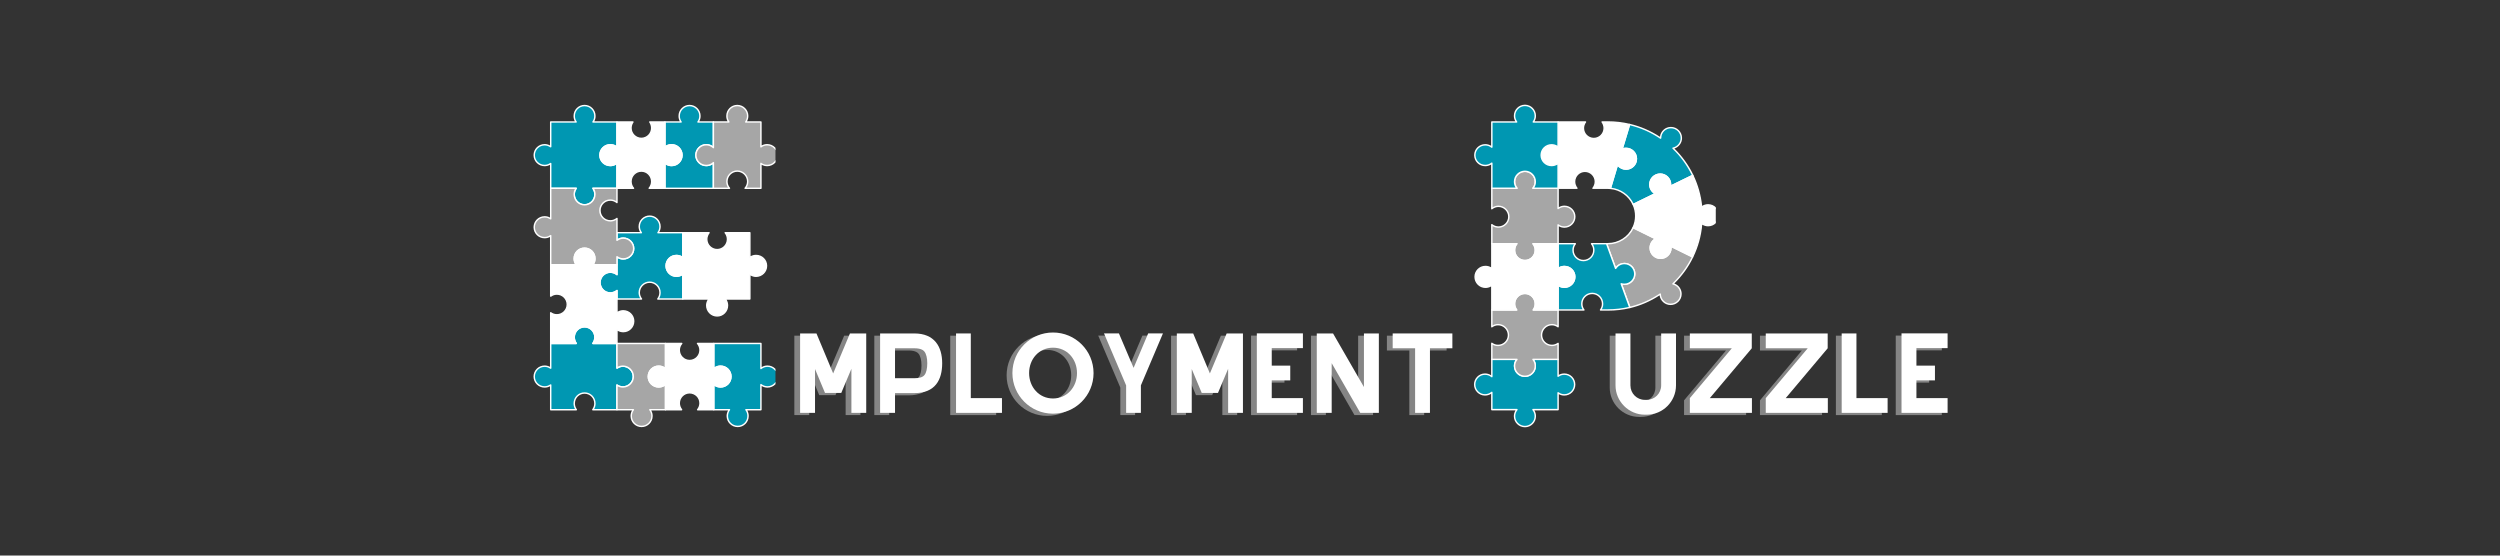 <svg xmlns="http://www.w3.org/2000/svg" xmlns:xlink="http://www.w3.org/1999/xlink" width="180" zoomAndPan="magnify" viewBox="0 0 135 30" height="40" preserveAspectRatio="xMidYMid meet" version="1.0"><rect x="0" y="0" width="135" height="30" fill="#333333" stroke="none"/><defs><g/><clipPath id="a9757bf56d"><path d="M 35 12 L 41.875 12 L 41.875 18 L 35 18 Z M 35 12 " clip-rule="nonzero"/></clipPath><clipPath id="fbc4dca55b"><path d="M 28.809 5.652 L 34 5.652 L 34 12 L 28.809 12 Z M 28.809 5.652 " clip-rule="nonzero"/></clipPath><clipPath id="8eb143349c"><path d="M 28.809 17 L 35 17 L 35 23 L 28.809 23 Z M 28.809 17 " clip-rule="nonzero"/></clipPath><clipPath id="95bfef10d4"><path d="M 28.809 10 L 35 10 L 35 15 L 28.809 15 Z M 28.809 10 " clip-rule="nonzero"/></clipPath><clipPath id="c8f8524fea"><path d="M 38 18 L 41.875 18 L 41.875 23.074 L 38 23.074 Z M 38 18 " clip-rule="nonzero"/></clipPath><clipPath id="1c3ec413f7"><path d="M 33 18 L 36 18 L 36 23.074 L 33 23.074 Z M 33 18 " clip-rule="nonzero"/></clipPath><clipPath id="da4a758b7d"><path d="M 35 5.652 L 39 5.652 L 39 11 L 35 11 Z M 35 5.652 " clip-rule="nonzero"/></clipPath><clipPath id="2cc853b42b"><path d="M 37 5.652 L 41.875 5.652 L 41.875 11 L 37 11 Z M 37 5.652 " clip-rule="nonzero"/></clipPath><clipPath id="9aa73ead57"><path d="M 79.586 19 L 86 19 L 86 23.074 L 79.586 23.074 Z M 79.586 19 " clip-rule="nonzero"/></clipPath><clipPath id="071102b7a2"><path d="M 88 9 L 92.652 9 L 92.652 14 L 88 14 Z M 88 9 " clip-rule="nonzero"/></clipPath><clipPath id="3e7d30ce5a"><path d="M 79.586 13 L 86 13 L 86 17 L 79.586 17 Z M 79.586 13 " clip-rule="nonzero"/></clipPath><clipPath id="cdbd048ad2"><path d="M 79.586 5.652 L 85 5.652 L 85 11 L 79.586 11 Z M 79.586 5.652 " clip-rule="nonzero"/></clipPath></defs><path fill="#0097b2" d="M 35.969 14.355 C 35.969 14.047 36.219 13.797 36.527 13.797 C 36.656 13.797 36.773 13.84 36.871 13.91 L 36.871 12.566 L 35.531 12.566 C 35.602 12.473 35.641 12.355 35.641 12.23 C 35.641 11.922 35.391 11.672 35.082 11.672 C 34.773 11.672 34.52 11.922 34.52 12.23 C 34.52 12.355 34.562 12.473 34.633 12.566 L 33.316 12.566 L 33.316 12.977 C 33.41 12.902 33.531 12.859 33.66 12.859 C 33.969 12.859 34.219 13.109 34.219 13.422 C 34.219 13.73 33.969 13.98 33.66 13.98 C 33.531 13.98 33.41 13.938 33.316 13.863 L 33.316 14.828 C 33.219 14.75 33.094 14.699 32.957 14.699 C 32.648 14.699 32.395 14.949 32.395 15.258 C 32.395 15.57 32.648 15.82 32.957 15.82 C 33.094 15.82 33.219 15.77 33.316 15.688 L 33.316 16.145 L 34.641 16.145 C 34.566 16.051 34.52 15.93 34.52 15.801 C 34.52 15.492 34.773 15.238 35.082 15.238 C 35.391 15.238 35.641 15.492 35.641 15.801 C 35.641 15.93 35.598 16.051 35.523 16.145 L 36.871 16.145 L 36.871 14.801 C 36.773 14.871 36.656 14.918 36.527 14.918 C 36.219 14.918 35.969 14.664 35.969 14.355 Z M 35.969 14.355 " fill-opacity="1" fill-rule="nonzero"/><path fill="#ffffff" d="M 36.871 16.184 L 35.523 16.184 C 35.508 16.184 35.492 16.176 35.488 16.164 C 35.48 16.148 35.48 16.133 35.492 16.121 C 35.562 16.027 35.602 15.918 35.602 15.801 C 35.602 15.512 35.367 15.277 35.082 15.277 C 34.793 15.277 34.559 15.512 34.559 15.801 C 34.559 15.918 34.598 16.027 34.672 16.121 C 34.68 16.133 34.684 16.148 34.676 16.164 C 34.668 16.176 34.656 16.184 34.641 16.184 L 33.316 16.184 C 33.297 16.184 33.277 16.168 33.277 16.145 L 33.277 15.766 C 33.184 15.824 33.07 15.859 32.957 15.859 C 32.625 15.859 32.355 15.59 32.355 15.258 C 32.355 14.93 32.625 14.66 32.957 14.66 C 33.07 14.66 33.184 14.691 33.277 14.754 L 33.277 13.863 C 33.277 13.848 33.285 13.836 33.301 13.828 C 33.312 13.824 33.328 13.824 33.34 13.832 C 33.434 13.902 33.543 13.941 33.66 13.941 C 33.945 13.941 34.18 13.707 34.18 13.422 C 34.18 13.133 33.945 12.898 33.66 12.898 C 33.543 12.898 33.434 12.938 33.34 13.008 C 33.328 13.016 33.312 13.02 33.301 13.012 C 33.285 13.004 33.277 12.992 33.277 12.977 L 33.277 12.566 C 33.277 12.543 33.297 12.527 33.316 12.527 L 34.559 12.527 C 34.508 12.438 34.48 12.336 34.48 12.23 C 34.48 11.902 34.75 11.633 35.082 11.633 C 35.41 11.633 35.68 11.902 35.68 12.23 C 35.68 12.336 35.652 12.438 35.602 12.527 L 36.871 12.527 C 36.891 12.527 36.91 12.543 36.91 12.566 L 36.91 13.91 C 36.91 13.926 36.902 13.941 36.887 13.945 C 36.875 13.953 36.859 13.953 36.848 13.941 C 36.754 13.871 36.645 13.836 36.527 13.836 C 36.242 13.836 36.008 14.07 36.008 14.355 C 36.008 14.645 36.242 14.879 36.527 14.879 C 36.645 14.879 36.754 14.84 36.848 14.77 C 36.859 14.762 36.875 14.758 36.887 14.766 C 36.902 14.773 36.91 14.785 36.91 14.801 L 36.91 16.145 C 36.91 16.168 36.891 16.184 36.871 16.184 Z M 35.598 16.105 L 36.832 16.105 L 36.832 14.875 C 36.738 14.926 36.637 14.957 36.527 14.957 C 36.199 14.957 35.93 14.688 35.93 14.355 C 35.93 14.023 36.199 13.758 36.527 13.758 C 36.637 13.758 36.738 13.785 36.832 13.84 L 36.832 12.605 L 35.531 12.605 C 35.516 12.605 35.504 12.598 35.496 12.582 C 35.488 12.57 35.492 12.555 35.5 12.543 C 35.566 12.453 35.602 12.344 35.602 12.23 C 35.602 11.945 35.367 11.711 35.082 11.711 C 34.793 11.711 34.559 11.945 34.559 12.23 C 34.559 12.344 34.594 12.453 34.664 12.543 C 34.672 12.555 34.672 12.57 34.668 12.582 C 34.66 12.598 34.645 12.605 34.633 12.605 L 33.355 12.605 L 33.355 12.902 C 33.449 12.848 33.551 12.82 33.66 12.82 C 33.988 12.82 34.258 13.09 34.258 13.422 C 34.258 13.75 33.988 14.02 33.66 14.02 C 33.551 14.02 33.449 13.992 33.355 13.938 L 33.355 14.828 C 33.355 14.844 33.348 14.859 33.332 14.867 C 33.32 14.871 33.305 14.871 33.293 14.859 C 33.199 14.781 33.078 14.738 32.957 14.738 C 32.668 14.738 32.438 14.973 32.438 15.258 C 32.438 15.547 32.668 15.781 32.957 15.781 C 33.078 15.781 33.199 15.738 33.293 15.66 C 33.305 15.648 33.32 15.645 33.332 15.652 C 33.348 15.66 33.355 15.672 33.355 15.688 L 33.355 16.105 L 34.566 16.105 C 34.512 16.016 34.48 15.91 34.48 15.801 C 34.48 15.469 34.75 15.199 35.082 15.199 C 35.41 15.199 35.68 15.469 35.68 15.801 C 35.68 15.91 35.652 16.016 35.598 16.105 Z M 35.598 16.105 " fill-opacity="1" fill-rule="nonzero"/><g clip-path="url(#a9757bf56d)"><path fill="#ffffff" d="M 40.828 13.797 C 40.703 13.797 40.586 13.84 40.492 13.91 L 40.492 12.566 L 39.16 12.566 C 39.238 12.664 39.285 12.785 39.285 12.918 C 39.285 13.227 39.035 13.48 38.727 13.48 C 38.414 13.48 38.164 13.227 38.164 12.918 C 38.164 12.785 38.211 12.664 38.289 12.566 L 36.871 12.566 L 36.871 13.91 C 36.773 13.84 36.656 13.797 36.527 13.797 C 36.219 13.797 35.969 14.047 35.969 14.355 C 35.969 14.664 36.219 14.918 36.527 14.918 C 36.656 14.918 36.773 14.871 36.871 14.801 L 36.871 16.145 L 38.289 16.145 C 38.211 16.242 38.164 16.363 38.164 16.496 C 38.164 16.805 38.414 17.059 38.727 17.059 C 39.035 17.059 39.285 16.805 39.285 16.496 C 39.285 16.363 39.238 16.242 39.16 16.145 L 40.492 16.145 L 40.492 14.801 C 40.586 14.875 40.703 14.918 40.828 14.918 C 41.141 14.918 41.391 14.664 41.391 14.355 C 41.391 14.047 41.141 13.797 40.828 13.797 Z M 40.828 13.797 " fill-opacity="1" fill-rule="nonzero"/><path fill="#ffffff" d="M 38.727 17.098 C 38.395 17.098 38.125 16.828 38.125 16.496 C 38.125 16.387 38.156 16.277 38.215 16.184 L 36.871 16.184 C 36.848 16.184 36.832 16.168 36.832 16.145 L 36.832 14.875 C 36.738 14.926 36.637 14.957 36.527 14.957 C 36.199 14.957 35.93 14.688 35.93 14.355 C 35.93 14.023 36.199 13.758 36.527 13.758 C 36.637 13.758 36.738 13.785 36.832 13.84 L 36.832 12.566 C 36.832 12.543 36.848 12.527 36.871 12.527 L 38.289 12.527 C 38.305 12.527 38.32 12.535 38.324 12.551 C 38.332 12.562 38.328 12.578 38.32 12.59 C 38.246 12.684 38.203 12.801 38.203 12.918 C 38.203 13.207 38.438 13.441 38.727 13.441 C 39.012 13.441 39.246 13.207 39.246 12.918 C 39.246 12.801 39.207 12.684 39.129 12.59 C 39.121 12.578 39.117 12.562 39.125 12.551 C 39.133 12.535 39.145 12.527 39.16 12.527 L 40.492 12.527 C 40.512 12.527 40.531 12.543 40.531 12.566 L 40.531 13.836 C 40.621 13.785 40.723 13.758 40.828 13.758 C 41.16 13.758 41.43 14.023 41.43 14.355 C 41.43 14.688 41.16 14.957 40.828 14.957 C 40.723 14.957 40.621 14.93 40.531 14.875 L 40.531 16.145 C 40.531 16.168 40.512 16.184 40.492 16.184 L 39.238 16.184 C 39.293 16.277 39.324 16.387 39.324 16.496 C 39.324 16.828 39.055 17.098 38.727 17.098 Z M 36.91 16.105 L 38.289 16.105 C 38.305 16.105 38.316 16.113 38.324 16.129 C 38.332 16.141 38.328 16.156 38.32 16.172 C 38.242 16.262 38.203 16.375 38.203 16.496 C 38.203 16.785 38.438 17.02 38.727 17.02 C 39.012 17.02 39.246 16.785 39.246 16.496 C 39.246 16.375 39.207 16.262 39.133 16.172 C 39.121 16.156 39.121 16.141 39.125 16.129 C 39.133 16.113 39.148 16.105 39.16 16.105 L 40.453 16.105 L 40.453 14.801 C 40.453 14.789 40.461 14.773 40.473 14.766 C 40.488 14.762 40.504 14.762 40.516 14.77 C 40.605 14.84 40.715 14.879 40.828 14.879 C 41.117 14.879 41.352 14.645 41.352 14.355 C 41.352 14.07 41.117 13.836 40.828 13.836 C 40.715 13.836 40.605 13.871 40.516 13.941 C 40.504 13.949 40.488 13.953 40.473 13.945 C 40.461 13.938 40.453 13.926 40.453 13.91 L 40.453 12.605 L 39.234 12.605 C 39.293 12.699 39.324 12.809 39.324 12.918 C 39.324 13.25 39.055 13.52 38.727 13.52 C 38.395 13.52 38.125 13.25 38.125 12.918 C 38.125 12.809 38.156 12.699 38.215 12.605 L 36.91 12.605 L 36.91 13.91 C 36.91 13.926 36.902 13.941 36.887 13.945 C 36.875 13.953 36.859 13.953 36.848 13.941 C 36.754 13.871 36.645 13.836 36.527 13.836 C 36.242 13.836 36.008 14.07 36.008 14.355 C 36.008 14.645 36.242 14.879 36.527 14.879 C 36.645 14.879 36.754 14.84 36.848 14.77 C 36.859 14.762 36.875 14.758 36.887 14.766 C 36.902 14.773 36.91 14.785 36.91 14.801 Z M 36.91 16.105 " fill-opacity="1" fill-rule="nonzero"/></g><g clip-path="url(#fbc4dca55b)"><path fill="#0097b2" d="M 32.395 8.379 C 32.395 8.066 32.648 7.816 32.957 7.816 C 33.094 7.816 33.219 7.867 33.316 7.949 L 33.316 6.586 L 32.023 6.586 C 32.086 6.496 32.125 6.383 32.125 6.262 C 32.125 5.953 31.875 5.699 31.566 5.699 C 31.258 5.699 31.008 5.953 31.008 6.262 C 31.008 6.383 31.043 6.496 31.109 6.586 L 29.738 6.586 L 29.738 7.922 C 29.645 7.855 29.531 7.816 29.41 7.816 C 29.098 7.816 28.848 8.066 28.848 8.379 C 28.848 8.688 29.098 8.938 29.41 8.938 C 29.531 8.938 29.645 8.898 29.738 8.832 L 29.738 10.168 L 31.113 10.168 C 31.047 10.258 31.008 10.375 31.008 10.496 C 31.008 10.809 31.258 11.059 31.566 11.059 C 31.875 11.059 32.125 10.809 32.125 10.496 C 32.125 10.375 32.086 10.258 32.02 10.168 L 33.316 10.168 L 33.316 8.805 C 33.219 8.887 33.094 8.938 32.957 8.938 C 32.648 8.938 32.395 8.688 32.395 8.379 Z M 32.395 8.379 " fill-opacity="1" fill-rule="nonzero"/><path fill="#ffffff" d="M 31.566 11.098 C 31.234 11.098 30.969 10.828 30.969 10.496 C 30.969 10.395 30.992 10.293 31.043 10.207 L 29.738 10.207 C 29.715 10.207 29.699 10.188 29.699 10.168 L 29.699 8.902 C 29.609 8.949 29.512 8.977 29.41 8.977 C 29.078 8.977 28.809 8.707 28.809 8.379 C 28.809 8.047 29.078 7.777 29.41 7.777 C 29.512 7.777 29.609 7.805 29.699 7.852 L 29.699 6.586 C 29.699 6.566 29.715 6.547 29.738 6.547 L 31.039 6.547 C 30.992 6.461 30.969 6.363 30.969 6.262 C 30.969 5.93 31.234 5.66 31.566 5.66 C 31.898 5.66 32.164 5.93 32.164 6.262 C 32.164 6.363 32.141 6.461 32.094 6.547 L 33.316 6.547 C 33.34 6.547 33.355 6.566 33.355 6.586 L 33.355 7.949 C 33.355 7.965 33.348 7.977 33.332 7.984 C 33.32 7.988 33.305 7.988 33.293 7.977 C 33.199 7.898 33.078 7.855 32.957 7.855 C 32.668 7.855 32.434 8.09 32.434 8.379 C 32.434 8.664 32.668 8.898 32.957 8.898 C 33.078 8.898 33.199 8.855 33.293 8.777 C 33.305 8.766 33.32 8.766 33.332 8.77 C 33.348 8.777 33.355 8.793 33.355 8.805 L 33.355 10.168 C 33.355 10.188 33.34 10.207 33.316 10.207 L 32.09 10.207 C 32.141 10.293 32.164 10.395 32.164 10.496 C 32.164 10.828 31.898 11.098 31.566 11.098 Z M 29.777 10.129 L 31.113 10.129 C 31.129 10.129 31.141 10.137 31.148 10.148 C 31.156 10.16 31.156 10.18 31.145 10.191 C 31.078 10.281 31.047 10.387 31.047 10.496 C 31.047 10.785 31.277 11.02 31.566 11.02 C 31.855 11.02 32.086 10.785 32.086 10.496 C 32.086 10.387 32.051 10.281 31.988 10.191 C 31.977 10.18 31.977 10.16 31.984 10.148 C 31.988 10.137 32.004 10.129 32.02 10.129 L 33.277 10.129 L 33.277 8.883 C 33.184 8.945 33.07 8.977 32.957 8.977 C 32.625 8.977 32.355 8.707 32.355 8.379 C 32.355 8.047 32.625 7.777 32.957 7.777 C 33.07 7.777 33.184 7.809 33.277 7.871 L 33.277 6.625 L 32.023 6.625 C 32.008 6.625 31.992 6.617 31.988 6.605 C 31.98 6.594 31.98 6.578 31.988 6.566 C 32.055 6.477 32.086 6.371 32.086 6.262 C 32.086 5.973 31.855 5.738 31.566 5.738 C 31.277 5.738 31.047 5.973 31.047 6.262 C 31.047 6.371 31.078 6.477 31.145 6.566 C 31.152 6.578 31.152 6.594 31.145 6.605 C 31.141 6.617 31.125 6.625 31.109 6.625 L 29.777 6.625 L 29.777 7.922 C 29.777 7.938 29.77 7.953 29.754 7.957 C 29.742 7.965 29.727 7.965 29.715 7.957 C 29.625 7.891 29.52 7.855 29.41 7.855 C 29.121 7.855 28.887 8.09 28.887 8.379 C 28.887 8.664 29.121 8.898 29.41 8.898 C 29.52 8.898 29.625 8.863 29.715 8.797 C 29.727 8.789 29.742 8.789 29.754 8.797 C 29.77 8.801 29.777 8.816 29.777 8.832 Z M 29.777 10.129 " fill-opacity="1" fill-rule="nonzero"/></g><g clip-path="url(#8eb143349c)"><path fill="#0097b2" d="M 33.641 19.773 C 33.52 19.773 33.406 19.812 33.316 19.875 L 33.316 18.547 L 32.016 18.547 C 32.086 18.453 32.125 18.336 32.125 18.207 C 32.125 17.898 31.875 17.648 31.566 17.648 C 31.258 17.648 31.008 17.898 31.008 18.207 C 31.008 18.336 31.047 18.453 31.117 18.547 L 29.738 18.547 L 29.738 19.883 C 29.645 19.812 29.531 19.773 29.41 19.773 C 29.098 19.773 28.848 20.023 28.848 20.336 C 28.848 20.645 29.098 20.895 29.41 20.895 C 29.531 20.895 29.645 20.855 29.738 20.789 L 29.738 22.125 L 31.121 22.125 C 31.051 22.031 31.008 21.91 31.008 21.785 C 31.008 21.473 31.258 21.223 31.566 21.223 C 31.875 21.223 32.125 21.473 32.125 21.785 C 32.125 21.91 32.082 22.031 32.012 22.125 L 33.316 22.125 L 33.316 20.793 C 33.406 20.855 33.52 20.895 33.641 20.895 C 33.949 20.895 34.199 20.645 34.199 20.336 C 34.199 20.023 33.949 19.773 33.641 19.773 Z M 33.641 19.773 " fill-opacity="1" fill-rule="nonzero"/><path fill="#ffffff" d="M 33.316 22.164 L 32.012 22.164 C 31.996 22.164 31.984 22.156 31.977 22.141 C 31.969 22.129 31.973 22.113 31.98 22.102 C 32.051 22.008 32.086 21.898 32.086 21.785 C 32.086 21.496 31.855 21.262 31.566 21.262 C 31.277 21.262 31.047 21.496 31.047 21.785 C 31.047 21.898 31.082 22.008 31.152 22.102 C 31.16 22.113 31.164 22.129 31.156 22.141 C 31.148 22.156 31.137 22.164 31.121 22.164 L 29.738 22.164 C 29.715 22.164 29.699 22.145 29.699 22.125 L 29.699 20.859 C 29.609 20.91 29.512 20.934 29.41 20.934 C 29.078 20.934 28.809 20.664 28.809 20.336 C 28.809 20.004 29.078 19.734 29.41 19.734 C 29.512 19.734 29.609 19.762 29.699 19.809 L 29.699 18.547 C 29.699 18.523 29.715 18.508 29.738 18.508 L 31.047 18.508 C 30.992 18.414 30.969 18.316 30.969 18.207 C 30.969 17.879 31.234 17.609 31.566 17.609 C 31.898 17.609 32.164 17.879 32.164 18.207 C 32.164 18.316 32.141 18.414 32.086 18.508 L 33.316 18.508 C 33.34 18.508 33.355 18.523 33.355 18.547 L 33.355 19.805 C 33.441 19.758 33.539 19.734 33.641 19.734 C 33.969 19.734 34.238 20.004 34.238 20.336 C 34.238 20.664 33.969 20.934 33.641 20.934 C 33.539 20.934 33.441 20.91 33.355 20.863 L 33.355 22.125 C 33.355 22.145 33.34 22.164 33.316 22.164 Z M 32.086 22.086 L 33.277 22.086 L 33.277 20.793 C 33.277 20.777 33.285 20.766 33.297 20.758 C 33.312 20.75 33.328 20.754 33.34 20.762 C 33.426 20.824 33.531 20.855 33.641 20.855 C 33.926 20.855 34.16 20.621 34.16 20.336 C 34.16 20.047 33.926 19.812 33.641 19.812 C 33.531 19.812 33.426 19.848 33.34 19.91 C 33.328 19.918 33.312 19.918 33.297 19.91 C 33.285 19.902 33.277 19.891 33.277 19.875 L 33.277 18.586 L 32.016 18.586 C 32 18.586 31.984 18.574 31.98 18.562 C 31.973 18.551 31.973 18.535 31.984 18.523 C 32.051 18.43 32.086 18.324 32.086 18.207 C 32.086 17.922 31.855 17.688 31.566 17.688 C 31.277 17.688 31.047 17.922 31.047 18.207 C 31.047 18.324 31.082 18.43 31.148 18.523 C 31.156 18.535 31.16 18.551 31.152 18.562 C 31.145 18.574 31.133 18.586 31.117 18.586 L 29.777 18.586 L 29.777 19.883 C 29.777 19.895 29.77 19.91 29.754 19.918 C 29.742 19.922 29.727 19.922 29.715 19.914 C 29.625 19.848 29.52 19.812 29.41 19.812 C 29.121 19.812 28.887 20.047 28.887 20.336 C 28.887 20.621 29.121 20.855 29.41 20.855 C 29.52 20.855 29.625 20.82 29.715 20.758 C 29.727 20.746 29.742 20.746 29.754 20.754 C 29.77 20.758 29.777 20.773 29.777 20.789 L 29.777 22.086 L 31.047 22.086 C 30.996 21.992 30.969 21.891 30.969 21.785 C 30.969 21.453 31.234 21.184 31.566 21.184 C 31.898 21.184 32.164 21.453 32.164 21.785 C 32.164 21.891 32.137 21.992 32.086 22.086 Z M 32.086 22.086 " fill-opacity="1" fill-rule="nonzero"/></g><g clip-path="url(#95bfef10d4)"><path fill="#a6a6a6" d="M 33.66 12.859 C 33.531 12.859 33.41 12.902 33.316 12.977 L 33.316 11.797 C 33.219 11.879 33.094 11.926 32.957 11.926 C 32.648 11.926 32.395 11.676 32.395 11.367 C 32.395 11.059 32.648 10.805 32.957 10.805 C 33.094 10.805 33.219 10.855 33.316 10.938 L 33.316 10.168 L 32.02 10.168 C 32.086 10.258 32.125 10.375 32.125 10.496 C 32.125 10.809 31.875 11.059 31.566 11.059 C 31.258 11.059 31.008 10.809 31.008 10.496 C 31.008 10.375 31.047 10.258 31.113 10.168 L 29.738 10.168 L 29.738 11.816 C 29.645 11.75 29.531 11.711 29.41 11.711 C 29.098 11.711 28.848 11.961 28.848 12.27 C 28.848 12.582 29.098 12.832 29.41 12.832 C 29.531 12.832 29.645 12.793 29.738 12.723 L 29.738 14.297 L 31.117 14.297 C 31.047 14.203 31.008 14.086 31.008 13.961 C 31.008 13.652 31.258 13.402 31.566 13.402 C 31.875 13.402 32.125 13.652 32.125 13.961 C 32.125 14.086 32.086 14.203 32.016 14.297 L 33.316 14.297 L 33.316 13.863 C 33.41 13.938 33.531 13.98 33.66 13.98 C 33.969 13.98 34.219 13.73 34.219 13.422 C 34.219 13.109 33.969 12.859 33.66 12.859 Z M 33.66 12.859 " fill-opacity="1" fill-rule="nonzero"/><path fill="#ffffff" d="M 33.316 14.336 L 32.016 14.336 C 32 14.336 31.988 14.328 31.98 14.316 C 31.973 14.301 31.973 14.285 31.984 14.273 C 32.051 14.184 32.086 14.074 32.086 13.961 C 32.086 13.672 31.855 13.441 31.566 13.441 C 31.277 13.441 31.047 13.672 31.047 13.961 C 31.047 14.074 31.082 14.184 31.148 14.273 C 31.156 14.285 31.16 14.301 31.152 14.316 C 31.145 14.328 31.133 14.336 31.117 14.336 L 29.738 14.336 C 29.715 14.336 29.699 14.32 29.699 14.297 L 29.699 12.797 C 29.609 12.844 29.512 12.871 29.41 12.871 C 29.078 12.871 28.809 12.602 28.809 12.27 C 28.809 11.941 29.078 11.672 29.41 11.672 C 29.512 11.672 29.609 11.695 29.699 11.746 L 29.699 10.168 C 29.699 10.145 29.715 10.129 29.738 10.129 L 31.113 10.129 C 31.129 10.129 31.141 10.137 31.148 10.148 C 31.156 10.16 31.156 10.18 31.145 10.191 C 31.078 10.281 31.047 10.387 31.047 10.496 C 31.047 10.785 31.277 11.02 31.566 11.02 C 31.855 11.02 32.086 10.785 32.086 10.496 C 32.086 10.387 32.051 10.281 31.988 10.191 C 31.977 10.18 31.977 10.16 31.984 10.148 C 31.988 10.137 32.004 10.129 32.02 10.129 L 33.316 10.129 C 33.34 10.129 33.355 10.145 33.355 10.168 L 33.355 10.938 C 33.355 10.953 33.348 10.965 33.332 10.973 C 33.32 10.98 33.305 10.977 33.293 10.969 C 33.199 10.887 33.078 10.844 32.957 10.844 C 32.668 10.844 32.438 11.078 32.438 11.367 C 32.438 11.652 32.668 11.887 32.957 11.887 C 33.078 11.887 33.199 11.844 33.293 11.766 C 33.305 11.758 33.32 11.754 33.332 11.762 C 33.348 11.766 33.355 11.781 33.355 11.797 L 33.355 12.902 C 33.449 12.848 33.551 12.82 33.66 12.82 C 33.988 12.82 34.258 13.09 34.258 13.422 C 34.258 13.75 33.988 14.02 33.66 14.02 C 33.551 14.02 33.449 13.992 33.355 13.938 L 33.355 14.297 C 33.355 14.32 33.34 14.336 33.316 14.336 Z M 32.086 14.258 L 33.277 14.258 L 33.277 13.863 C 33.277 13.848 33.285 13.836 33.301 13.828 C 33.312 13.824 33.328 13.824 33.34 13.832 C 33.434 13.902 33.543 13.941 33.66 13.941 C 33.945 13.941 34.18 13.707 34.18 13.422 C 34.18 13.133 33.945 12.898 33.66 12.898 C 33.543 12.898 33.434 12.938 33.34 13.008 C 33.328 13.016 33.312 13.02 33.301 13.012 C 33.285 13.004 33.277 12.992 33.277 12.977 L 33.277 11.871 C 33.184 11.934 33.07 11.965 32.957 11.965 C 32.625 11.965 32.355 11.695 32.355 11.367 C 32.355 11.035 32.625 10.766 32.957 10.766 C 33.07 10.766 33.184 10.801 33.277 10.859 L 33.277 10.207 L 32.09 10.207 C 32.141 10.293 32.164 10.395 32.164 10.496 C 32.164 10.828 31.898 11.098 31.566 11.098 C 31.234 11.098 30.969 10.828 30.969 10.496 C 30.969 10.395 30.992 10.293 31.043 10.207 L 29.777 10.207 L 29.777 11.816 C 29.777 11.832 29.77 11.848 29.754 11.852 C 29.742 11.859 29.727 11.859 29.715 11.848 C 29.625 11.785 29.52 11.75 29.41 11.75 C 29.121 11.75 28.887 11.984 28.887 12.27 C 28.887 12.559 29.121 12.793 29.41 12.793 C 29.52 12.793 29.625 12.758 29.715 12.691 C 29.727 12.684 29.742 12.684 29.754 12.688 C 29.77 12.695 29.777 12.711 29.777 12.723 L 29.777 14.258 L 31.047 14.258 C 30.992 14.168 30.969 14.066 30.969 13.961 C 30.969 13.629 31.234 13.363 31.566 13.363 C 31.898 13.363 32.164 13.629 32.164 13.961 C 32.164 14.066 32.141 14.168 32.086 14.258 Z M 32.086 14.258 " fill-opacity="1" fill-rule="nonzero"/></g><path fill="#ffffff" d="M 33.66 16.785 C 33.531 16.785 33.41 16.828 33.316 16.902 L 33.316 15.688 C 33.219 15.77 33.094 15.82 32.957 15.82 C 32.648 15.82 32.395 15.57 32.395 15.258 C 32.395 14.949 32.648 14.699 32.957 14.699 C 33.094 14.699 33.219 14.75 33.316 14.828 L 33.316 14.297 L 32.016 14.297 C 32.086 14.203 32.125 14.086 32.125 13.961 C 32.125 13.652 31.875 13.402 31.566 13.402 C 31.258 13.402 31.008 13.652 31.008 13.961 C 31.008 14.086 31.047 14.203 31.117 14.297 L 29.738 14.297 L 29.738 15.988 C 29.832 15.922 29.945 15.879 30.07 15.879 C 30.379 15.879 30.633 16.133 30.633 16.441 C 30.633 16.75 30.379 17 30.07 17 C 29.945 17 29.832 16.961 29.738 16.891 L 29.738 18.547 L 31.117 18.547 C 31.047 18.453 31.008 18.336 31.008 18.207 C 31.008 17.898 31.258 17.648 31.566 17.648 C 31.875 17.648 32.125 17.898 32.125 18.207 C 32.125 18.336 32.086 18.453 32.016 18.547 L 33.316 18.547 L 33.316 17.789 C 33.41 17.863 33.531 17.906 33.66 17.906 C 33.969 17.906 34.219 17.656 34.219 17.344 C 34.219 17.035 33.969 16.785 33.66 16.785 Z M 33.66 16.785 " fill-opacity="1" fill-rule="nonzero"/><path fill="#ffffff" d="M 33.316 18.586 L 32.016 18.586 C 32 18.586 31.984 18.574 31.98 18.562 C 31.973 18.551 31.973 18.535 31.984 18.523 C 32.051 18.43 32.086 18.324 32.086 18.207 C 32.086 17.922 31.855 17.688 31.566 17.688 C 31.277 17.688 31.047 17.922 31.047 18.207 C 31.047 18.324 31.082 18.43 31.148 18.523 C 31.156 18.535 31.16 18.551 31.152 18.562 C 31.145 18.574 31.133 18.586 31.117 18.586 L 29.738 18.586 C 29.715 18.586 29.699 18.566 29.699 18.547 L 29.699 16.891 C 29.699 16.875 29.707 16.863 29.719 16.855 C 29.734 16.848 29.75 16.852 29.762 16.859 C 29.852 16.926 29.957 16.961 30.07 16.961 C 30.359 16.961 30.594 16.727 30.594 16.441 C 30.594 16.152 30.359 15.918 30.07 15.918 C 29.957 15.918 29.852 15.953 29.762 16.023 C 29.75 16.031 29.734 16.031 29.719 16.023 C 29.707 16.02 29.699 16.004 29.699 15.988 L 29.699 14.297 C 29.699 14.277 29.715 14.258 29.738 14.258 L 31.047 14.258 C 30.992 14.168 30.969 14.066 30.969 13.961 C 30.969 13.629 31.234 13.363 31.566 13.363 C 31.898 13.363 32.164 13.629 32.164 13.961 C 32.164 14.066 32.141 14.168 32.086 14.258 L 33.316 14.258 C 33.34 14.258 33.355 14.277 33.355 14.297 L 33.355 14.828 C 33.355 14.844 33.348 14.859 33.332 14.867 C 33.32 14.871 33.305 14.871 33.293 14.859 C 33.199 14.781 33.078 14.738 32.957 14.738 C 32.668 14.738 32.438 14.973 32.438 15.258 C 32.438 15.547 32.668 15.781 32.957 15.781 C 33.078 15.781 33.199 15.738 33.293 15.66 C 33.305 15.648 33.32 15.648 33.332 15.652 C 33.348 15.66 33.355 15.672 33.355 15.688 L 33.355 16.828 C 33.449 16.773 33.551 16.746 33.66 16.746 C 33.988 16.746 34.258 17.016 34.258 17.344 C 34.258 17.676 33.988 17.945 33.66 17.945 C 33.551 17.945 33.449 17.918 33.355 17.863 L 33.355 18.547 C 33.355 18.566 33.34 18.586 33.316 18.586 Z M 32.086 18.508 L 33.277 18.508 L 33.277 17.789 C 33.277 17.773 33.285 17.762 33.301 17.754 C 33.312 17.746 33.328 17.75 33.34 17.758 C 33.434 17.828 33.543 17.867 33.66 17.867 C 33.945 17.867 34.18 17.633 34.18 17.344 C 34.18 17.059 33.945 16.824 33.66 16.824 C 33.543 16.824 33.434 16.863 33.34 16.934 C 33.328 16.941 33.312 16.941 33.301 16.938 C 33.285 16.93 33.277 16.918 33.277 16.902 L 33.277 15.766 C 33.184 15.824 33.07 15.859 32.957 15.859 C 32.625 15.859 32.355 15.59 32.355 15.258 C 32.355 14.93 32.625 14.66 32.957 14.66 C 33.07 14.66 33.184 14.691 33.277 14.754 L 33.277 14.336 L 32.016 14.336 C 32 14.336 31.988 14.328 31.98 14.316 C 31.973 14.301 31.973 14.285 31.984 14.273 C 32.051 14.184 32.086 14.074 32.086 13.961 C 32.086 13.672 31.855 13.441 31.566 13.441 C 31.277 13.441 31.047 13.672 31.047 13.961 C 31.047 14.074 31.082 14.184 31.148 14.273 C 31.156 14.285 31.16 14.301 31.152 14.316 C 31.145 14.328 31.133 14.336 31.117 14.336 L 29.777 14.336 L 29.777 15.918 C 29.867 15.867 29.965 15.84 30.07 15.84 C 30.402 15.84 30.672 16.109 30.672 16.441 C 30.672 16.77 30.402 17.039 30.07 17.039 C 29.965 17.039 29.867 17.016 29.777 16.965 L 29.777 18.508 L 31.047 18.508 C 30.992 18.414 30.969 18.316 30.969 18.207 C 30.969 17.879 31.234 17.609 31.566 17.609 C 31.898 17.609 32.164 17.879 32.164 18.207 C 32.164 18.316 32.141 18.414 32.086 18.508 Z M 32.086 18.508 " fill-opacity="1" fill-rule="nonzero"/><g clip-path="url(#c8f8524fea)"><path fill="#0097b2" d="M 41.445 19.773 C 41.309 19.773 41.188 19.82 41.09 19.902 L 41.09 18.547 L 38.543 18.547 L 38.543 19.914 C 38.641 19.828 38.77 19.773 38.91 19.773 C 39.219 19.773 39.469 20.023 39.469 20.336 C 39.469 20.645 39.219 20.895 38.91 20.895 C 38.77 20.895 38.641 20.844 38.543 20.758 L 38.543 22.125 L 39.391 22.125 C 39.32 22.219 39.277 22.336 39.277 22.465 C 39.277 22.773 39.527 23.027 39.836 23.027 C 40.145 23.027 40.395 22.773 40.395 22.465 C 40.395 22.336 40.352 22.219 40.281 22.125 L 41.09 22.125 L 41.09 20.77 C 41.188 20.848 41.309 20.895 41.445 20.895 C 41.754 20.895 42.004 20.645 42.004 20.336 C 42.004 20.023 41.754 19.773 41.445 19.773 Z M 41.445 19.773 " fill-opacity="1" fill-rule="nonzero"/><path fill="#ffffff" d="M 39.836 23.066 C 39.504 23.066 39.234 22.797 39.234 22.465 C 39.234 22.359 39.266 22.254 39.316 22.164 L 38.543 22.164 C 38.52 22.164 38.504 22.145 38.504 22.125 L 38.504 20.758 C 38.504 20.742 38.512 20.727 38.527 20.723 C 38.539 20.715 38.555 20.719 38.566 20.727 C 38.664 20.809 38.785 20.855 38.91 20.855 C 39.199 20.855 39.43 20.621 39.43 20.336 C 39.43 20.047 39.199 19.812 38.91 19.812 C 38.785 19.812 38.664 19.859 38.566 19.941 C 38.555 19.953 38.539 19.953 38.527 19.949 C 38.512 19.941 38.504 19.93 38.504 19.914 L 38.504 18.547 C 38.504 18.523 38.52 18.508 38.543 18.508 L 41.09 18.508 C 41.109 18.508 41.129 18.523 41.129 18.547 L 41.129 19.824 C 41.223 19.766 41.332 19.734 41.445 19.734 C 41.773 19.734 42.043 20.004 42.043 20.336 C 42.043 20.664 41.773 20.934 41.445 20.934 C 41.332 20.934 41.223 20.902 41.129 20.844 L 41.129 22.125 C 41.129 22.145 41.109 22.164 41.09 22.164 L 40.355 22.164 C 40.406 22.254 40.434 22.359 40.434 22.465 C 40.434 22.797 40.168 23.066 39.836 23.066 Z M 38.582 22.086 L 39.391 22.086 C 39.406 22.086 39.422 22.094 39.426 22.105 C 39.434 22.121 39.43 22.137 39.422 22.148 C 39.352 22.238 39.316 22.348 39.316 22.465 C 39.316 22.754 39.547 22.988 39.836 22.988 C 40.125 22.988 40.355 22.754 40.355 22.465 C 40.355 22.348 40.32 22.238 40.25 22.148 C 40.238 22.137 40.238 22.121 40.246 22.105 C 40.25 22.094 40.266 22.086 40.281 22.086 L 41.051 22.086 L 41.051 20.77 C 41.051 20.754 41.059 20.738 41.074 20.734 C 41.086 20.727 41.102 20.73 41.113 20.738 C 41.207 20.812 41.324 20.855 41.445 20.855 C 41.73 20.855 41.965 20.621 41.965 20.336 C 41.965 20.047 41.73 19.812 41.445 19.812 C 41.324 19.812 41.207 19.855 41.113 19.93 C 41.102 19.941 41.086 19.941 41.074 19.938 C 41.059 19.93 41.051 19.914 41.051 19.902 L 41.051 18.586 L 38.582 18.586 L 38.582 19.832 C 38.68 19.77 38.793 19.734 38.91 19.734 C 39.242 19.734 39.512 20.004 39.512 20.336 C 39.512 20.664 39.242 20.934 38.91 20.934 C 38.793 20.934 38.68 20.898 38.582 20.836 Z M 38.582 22.086 " fill-opacity="1" fill-rule="nonzero"/></g><g clip-path="url(#1c3ec413f7)"><path fill="#a6a6a6" d="M 35.008 20.336 C 35.008 20.023 35.258 19.773 35.57 19.773 C 35.711 19.773 35.84 19.828 35.938 19.914 L 35.938 18.547 L 33.316 18.547 L 33.316 19.875 C 33.406 19.812 33.52 19.773 33.641 19.773 C 33.949 19.773 34.199 20.023 34.199 20.336 C 34.199 20.645 33.949 20.895 33.641 20.895 C 33.52 20.895 33.406 20.855 33.316 20.793 L 33.316 22.125 L 34.203 22.125 C 34.129 22.219 34.086 22.336 34.086 22.465 C 34.086 22.773 34.336 23.027 34.645 23.027 C 34.957 23.027 35.207 22.773 35.207 22.465 C 35.207 22.336 35.164 22.219 35.09 22.125 L 35.938 22.125 L 35.938 20.758 C 35.84 20.844 35.711 20.895 35.57 20.895 C 35.258 20.895 35.008 20.645 35.008 20.336 Z M 35.008 20.336 " fill-opacity="1" fill-rule="nonzero"/><path fill="#ffffff" d="M 34.645 23.066 C 34.316 23.066 34.047 22.797 34.047 22.465 C 34.047 22.359 34.074 22.254 34.129 22.164 L 33.316 22.164 C 33.297 22.164 33.277 22.145 33.277 22.125 L 33.277 20.793 C 33.277 20.777 33.285 20.766 33.297 20.758 C 33.312 20.75 33.328 20.754 33.34 20.762 C 33.426 20.824 33.531 20.855 33.641 20.855 C 33.926 20.855 34.16 20.621 34.16 20.336 C 34.16 20.047 33.926 19.812 33.641 19.812 C 33.531 19.812 33.426 19.848 33.34 19.91 C 33.328 19.918 33.312 19.918 33.297 19.91 C 33.285 19.902 33.277 19.891 33.277 19.875 L 33.277 18.547 C 33.277 18.523 33.297 18.508 33.316 18.508 L 35.938 18.508 C 35.957 18.508 35.977 18.523 35.977 18.547 L 35.977 19.914 C 35.977 19.93 35.969 19.941 35.953 19.949 C 35.938 19.953 35.922 19.953 35.91 19.941 C 35.816 19.859 35.695 19.812 35.57 19.812 C 35.281 19.812 35.047 20.047 35.047 20.336 C 35.047 20.621 35.281 20.855 35.57 20.855 C 35.695 20.855 35.816 20.809 35.91 20.727 C 35.922 20.715 35.938 20.715 35.953 20.719 C 35.969 20.727 35.977 20.742 35.977 20.758 L 35.977 22.125 C 35.977 22.145 35.957 22.164 35.938 22.164 L 35.164 22.164 C 35.219 22.254 35.246 22.359 35.246 22.465 C 35.246 22.797 34.977 23.066 34.645 23.066 Z M 33.355 22.086 L 34.203 22.086 C 34.219 22.086 34.23 22.094 34.238 22.105 C 34.242 22.121 34.242 22.137 34.234 22.148 C 34.164 22.238 34.125 22.348 34.125 22.465 C 34.125 22.754 34.359 22.988 34.645 22.988 C 34.934 22.988 35.168 22.754 35.168 22.465 C 35.168 22.348 35.129 22.238 35.059 22.148 C 35.051 22.137 35.051 22.121 35.055 22.105 C 35.062 22.094 35.074 22.086 35.09 22.086 L 35.898 22.086 L 35.898 20.836 C 35.801 20.898 35.688 20.934 35.57 20.934 C 35.238 20.934 34.969 20.664 34.969 20.336 C 34.969 20.004 35.238 19.734 35.57 19.734 C 35.688 19.734 35.801 19.77 35.898 19.836 L 35.898 18.586 L 33.355 18.586 L 33.355 19.805 C 33.441 19.758 33.539 19.734 33.641 19.734 C 33.969 19.734 34.238 20.004 34.238 20.336 C 34.238 20.664 33.969 20.934 33.641 20.934 C 33.539 20.934 33.441 20.91 33.355 20.863 Z M 33.355 22.086 " fill-opacity="1" fill-rule="nonzero"/></g><path fill="#ffffff" d="M 38.91 19.773 C 38.77 19.773 38.641 19.828 38.543 19.914 L 38.543 18.547 L 37.668 18.547 C 37.75 18.645 37.801 18.77 37.801 18.906 C 37.801 19.219 37.551 19.469 37.238 19.469 C 36.93 19.469 36.68 19.219 36.68 18.906 C 36.68 18.77 36.73 18.645 36.812 18.547 L 35.938 18.547 L 35.938 19.914 C 35.84 19.828 35.711 19.773 35.57 19.773 C 35.258 19.773 35.008 20.023 35.008 20.336 C 35.008 20.645 35.258 20.895 35.57 20.895 C 35.711 20.895 35.84 20.844 35.938 20.758 L 35.938 22.125 L 36.805 22.125 C 36.727 22.027 36.68 21.902 36.68 21.77 C 36.68 21.461 36.93 21.211 37.238 21.211 C 37.551 21.211 37.801 21.461 37.801 21.77 C 37.801 21.902 37.754 22.027 37.672 22.125 L 38.543 22.125 L 38.543 20.758 C 38.641 20.844 38.77 20.895 38.91 20.895 C 39.219 20.895 39.469 20.645 39.469 20.336 C 39.469 20.023 39.219 19.773 38.91 19.773 Z M 38.91 19.773 " fill-opacity="1" fill-rule="nonzero"/><path fill="#ffffff" d="M 38.543 22.164 L 37.672 22.164 C 37.656 22.164 37.645 22.156 37.637 22.141 C 37.633 22.129 37.633 22.109 37.645 22.098 C 37.719 22.008 37.762 21.891 37.762 21.77 C 37.762 21.48 37.527 21.25 37.238 21.25 C 36.953 21.25 36.719 21.48 36.719 21.77 C 36.719 21.891 36.762 22.008 36.836 22.098 C 36.844 22.109 36.848 22.129 36.84 22.141 C 36.836 22.156 36.82 22.164 36.805 22.164 L 35.938 22.164 C 35.914 22.164 35.898 22.145 35.898 22.125 L 35.898 20.836 C 35.801 20.898 35.688 20.934 35.57 20.934 C 35.238 20.934 34.969 20.664 34.969 20.336 C 34.969 20.004 35.238 19.734 35.57 19.734 C 35.688 19.734 35.801 19.77 35.898 19.832 L 35.898 18.547 C 35.898 18.523 35.914 18.508 35.938 18.508 L 36.812 18.508 C 36.828 18.508 36.84 18.516 36.848 18.527 C 36.855 18.543 36.852 18.559 36.844 18.57 C 36.762 18.664 36.719 18.785 36.719 18.906 C 36.719 19.195 36.953 19.43 37.238 19.43 C 37.527 19.43 37.762 19.195 37.762 18.906 C 37.762 18.785 37.715 18.664 37.637 18.57 C 37.625 18.559 37.625 18.543 37.629 18.527 C 37.637 18.516 37.652 18.508 37.668 18.508 L 38.543 18.508 C 38.562 18.508 38.582 18.523 38.582 18.547 L 38.582 19.832 C 38.68 19.77 38.793 19.734 38.91 19.734 C 39.242 19.734 39.508 20.004 39.508 20.336 C 39.508 20.664 39.242 20.934 38.91 20.934 C 38.793 20.934 38.68 20.898 38.582 20.836 L 38.582 22.125 C 38.582 22.145 38.562 22.164 38.543 22.164 Z M 37.75 22.086 L 38.504 22.086 L 38.504 20.758 C 38.504 20.742 38.512 20.727 38.527 20.723 C 38.539 20.715 38.555 20.719 38.566 20.727 C 38.664 20.809 38.785 20.855 38.91 20.855 C 39.199 20.855 39.43 20.621 39.43 20.336 C 39.43 20.047 39.199 19.812 38.91 19.812 C 38.785 19.812 38.664 19.859 38.566 19.941 C 38.555 19.953 38.539 19.953 38.527 19.949 C 38.512 19.941 38.504 19.93 38.504 19.914 L 38.504 18.586 L 37.742 18.586 C 37.805 18.68 37.84 18.793 37.84 18.906 C 37.84 19.238 37.57 19.508 37.238 19.508 C 36.91 19.508 36.641 19.238 36.641 18.906 C 36.641 18.793 36.672 18.68 36.734 18.586 L 35.977 18.586 L 35.977 19.914 C 35.977 19.93 35.969 19.941 35.953 19.949 C 35.938 19.953 35.922 19.953 35.91 19.941 C 35.816 19.859 35.695 19.812 35.57 19.812 C 35.281 19.812 35.047 20.047 35.047 20.336 C 35.047 20.621 35.281 20.855 35.57 20.855 C 35.695 20.855 35.816 20.809 35.91 20.727 C 35.922 20.715 35.938 20.715 35.953 20.719 C 35.969 20.727 35.977 20.742 35.977 20.758 L 35.977 22.086 L 36.73 22.086 C 36.672 21.992 36.641 21.883 36.641 21.77 C 36.641 21.438 36.91 21.168 37.238 21.168 C 37.57 21.168 37.84 21.438 37.84 21.77 C 37.84 21.883 37.809 21.992 37.75 22.086 Z M 37.75 22.086 " fill-opacity="1" fill-rule="nonzero"/><g clip-path="url(#da4a758b7d)"><path fill="#0097b2" d="M 37.578 8.379 C 37.578 8.066 37.828 7.816 38.137 7.816 C 38.289 7.816 38.426 7.875 38.523 7.973 L 38.523 6.586 L 37.691 6.586 C 37.758 6.496 37.797 6.383 37.797 6.262 C 37.797 5.953 37.543 5.699 37.234 5.699 C 36.926 5.699 36.676 5.953 36.676 6.262 C 36.676 6.383 36.715 6.496 36.781 6.586 L 35.906 6.586 L 35.906 7.949 C 36.004 7.867 36.129 7.816 36.266 7.816 C 36.578 7.816 36.828 8.066 36.828 8.379 C 36.828 8.688 36.578 8.938 36.266 8.938 C 36.129 8.938 36.004 8.887 35.906 8.805 L 35.906 10.168 L 38.523 10.168 L 38.523 8.781 C 38.426 8.879 38.289 8.938 38.137 8.938 C 37.828 8.938 37.578 8.688 37.578 8.379 Z M 37.578 8.379 " fill-opacity="1" fill-rule="nonzero"/><path fill="#ffffff" d="M 38.523 10.207 L 35.906 10.207 C 35.883 10.207 35.867 10.188 35.867 10.168 L 35.867 8.805 C 35.867 8.789 35.875 8.777 35.891 8.77 C 35.902 8.762 35.918 8.766 35.93 8.773 C 36.023 8.855 36.145 8.898 36.266 8.898 C 36.555 8.898 36.789 8.664 36.789 8.379 C 36.789 8.09 36.555 7.855 36.266 7.855 C 36.145 7.855 36.023 7.898 35.93 7.98 C 35.918 7.988 35.902 7.992 35.891 7.984 C 35.875 7.977 35.867 7.965 35.867 7.949 L 35.867 6.586 C 35.867 6.566 35.883 6.547 35.906 6.547 L 36.707 6.547 C 36.66 6.461 36.637 6.363 36.637 6.262 C 36.637 5.93 36.906 5.66 37.234 5.66 C 37.566 5.66 37.836 5.93 37.836 6.262 C 37.836 6.363 37.809 6.461 37.762 6.547 L 38.523 6.547 C 38.547 6.547 38.562 6.566 38.562 6.586 L 38.562 7.973 C 38.562 7.988 38.555 8 38.539 8.008 C 38.527 8.016 38.508 8.012 38.5 8 C 38.402 7.906 38.273 7.855 38.137 7.855 C 37.852 7.855 37.617 8.09 37.617 8.379 C 37.617 8.664 37.852 8.898 38.137 8.898 C 38.273 8.898 38.402 8.848 38.5 8.754 C 38.508 8.742 38.527 8.738 38.539 8.746 C 38.555 8.754 38.562 8.766 38.562 8.781 L 38.562 10.168 C 38.562 10.188 38.547 10.207 38.523 10.207 Z M 35.945 10.129 L 38.484 10.129 L 38.484 8.867 C 38.387 8.938 38.266 8.977 38.137 8.977 C 37.809 8.977 37.539 8.707 37.539 8.379 C 37.539 8.047 37.809 7.777 38.137 7.777 C 38.266 7.777 38.387 7.816 38.484 7.887 L 38.484 6.625 L 37.691 6.625 C 37.676 6.625 37.664 6.617 37.656 6.605 C 37.648 6.594 37.648 6.578 37.66 6.566 C 37.723 6.477 37.758 6.371 37.758 6.262 C 37.758 5.973 37.523 5.738 37.234 5.738 C 36.949 5.738 36.715 5.973 36.715 6.262 C 36.715 6.371 36.746 6.477 36.812 6.566 C 36.82 6.578 36.82 6.594 36.812 6.605 C 36.809 6.617 36.793 6.625 36.781 6.625 L 35.945 6.625 L 35.945 7.871 C 36.039 7.809 36.152 7.777 36.266 7.777 C 36.598 7.777 36.867 8.047 36.867 8.379 C 36.867 8.707 36.598 8.977 36.266 8.977 C 36.152 8.977 36.039 8.945 35.945 8.883 Z M 35.945 10.129 " fill-opacity="1" fill-rule="nonzero"/></g><g clip-path="url(#2cc853b42b)"><path fill="#a6a6a6" d="M 41.426 7.816 C 41.301 7.816 41.184 7.859 41.09 7.93 L 41.09 6.586 L 40.27 6.586 C 40.336 6.496 40.375 6.383 40.375 6.262 C 40.375 5.953 40.121 5.699 39.812 5.699 C 39.504 5.699 39.254 5.953 39.254 6.262 C 39.254 6.383 39.293 6.496 39.359 6.586 L 38.523 6.586 L 38.523 7.973 C 38.426 7.875 38.289 7.816 38.137 7.816 C 37.828 7.816 37.578 8.066 37.578 8.379 C 37.578 8.688 37.828 8.938 38.137 8.938 C 38.289 8.938 38.426 8.879 38.523 8.781 L 38.523 10.168 L 39.391 10.168 C 39.305 10.066 39.254 9.941 39.254 9.801 C 39.254 9.488 39.504 9.238 39.812 9.238 C 40.121 9.238 40.375 9.488 40.375 9.801 C 40.375 9.941 40.32 10.066 40.234 10.168 L 41.09 10.168 L 41.09 8.824 C 41.184 8.895 41.301 8.938 41.426 8.938 C 41.734 8.938 41.988 8.688 41.988 8.379 C 41.988 8.066 41.734 7.816 41.426 7.816 Z M 41.426 7.816 " fill-opacity="1" fill-rule="nonzero"/><path fill="#ffffff" d="M 41.09 10.207 L 40.234 10.207 C 40.219 10.207 40.207 10.195 40.199 10.184 C 40.195 10.168 40.195 10.152 40.207 10.141 C 40.289 10.047 40.336 9.926 40.336 9.801 C 40.336 9.512 40.102 9.277 39.812 9.277 C 39.527 9.277 39.293 9.512 39.293 9.801 C 39.293 9.926 39.336 10.047 39.422 10.141 C 39.43 10.152 39.434 10.168 39.426 10.184 C 39.418 10.195 39.406 10.207 39.391 10.207 L 38.523 10.207 C 38.504 10.207 38.484 10.188 38.484 10.168 L 38.484 8.867 C 38.387 8.938 38.266 8.977 38.137 8.977 C 37.809 8.977 37.539 8.707 37.539 8.379 C 37.539 8.047 37.809 7.777 38.137 7.777 C 38.266 7.777 38.387 7.816 38.484 7.887 L 38.484 6.586 C 38.484 6.566 38.504 6.547 38.523 6.547 L 39.285 6.547 C 39.238 6.461 39.215 6.363 39.215 6.262 C 39.215 5.93 39.484 5.66 39.812 5.66 C 40.145 5.66 40.414 5.93 40.414 6.262 C 40.414 6.363 40.387 6.461 40.34 6.547 L 41.09 6.547 C 41.109 6.547 41.129 6.566 41.129 6.586 L 41.129 7.855 C 41.219 7.805 41.32 7.777 41.426 7.777 C 41.758 7.777 42.027 8.047 42.027 8.379 C 42.027 8.707 41.758 8.977 41.426 8.977 C 41.32 8.977 41.219 8.949 41.129 8.898 L 41.129 10.168 C 41.129 10.188 41.109 10.207 41.09 10.207 Z M 40.316 10.129 L 41.051 10.129 L 41.051 8.824 C 41.051 8.809 41.059 8.797 41.07 8.789 C 41.086 8.781 41.102 8.785 41.113 8.793 C 41.203 8.863 41.312 8.898 41.426 8.898 C 41.715 8.898 41.949 8.664 41.949 8.379 C 41.949 8.09 41.715 7.855 41.426 7.855 C 41.312 7.855 41.203 7.891 41.113 7.961 C 41.102 7.969 41.086 7.973 41.07 7.965 C 41.059 7.957 41.051 7.945 41.051 7.93 L 41.051 6.625 L 40.27 6.625 C 40.254 6.625 40.242 6.617 40.234 6.605 C 40.227 6.594 40.227 6.578 40.238 6.566 C 40.301 6.477 40.336 6.371 40.336 6.262 C 40.336 5.973 40.102 5.738 39.812 5.738 C 39.527 5.738 39.293 5.973 39.293 6.262 C 39.293 6.371 39.324 6.477 39.391 6.566 C 39.398 6.578 39.398 6.594 39.391 6.605 C 39.387 6.617 39.371 6.625 39.359 6.625 L 38.562 6.625 L 38.562 7.973 C 38.562 7.988 38.555 8 38.539 8.008 C 38.527 8.016 38.508 8.012 38.5 8 C 38.402 7.906 38.273 7.855 38.137 7.855 C 37.852 7.855 37.617 8.09 37.617 8.379 C 37.617 8.664 37.852 8.898 38.137 8.898 C 38.273 8.898 38.402 8.848 38.5 8.754 C 38.508 8.742 38.527 8.738 38.539 8.746 C 38.555 8.754 38.562 8.766 38.562 8.781 L 38.562 10.129 L 39.312 10.129 C 39.246 10.031 39.215 9.918 39.215 9.801 C 39.215 9.469 39.484 9.199 39.812 9.199 C 40.145 9.199 40.414 9.469 40.414 9.801 C 40.414 9.918 40.379 10.031 40.316 10.129 Z M 40.316 10.129 " fill-opacity="1" fill-rule="nonzero"/></g><path fill="#ffffff" d="M 36.266 7.816 C 36.129 7.816 36.004 7.867 35.906 7.949 L 35.906 6.586 L 35.09 6.586 C 35.156 6.68 35.195 6.793 35.195 6.914 C 35.195 7.223 34.941 7.473 34.633 7.473 C 34.324 7.473 34.074 7.223 34.074 6.914 C 34.074 6.793 34.113 6.68 34.176 6.586 L 33.316 6.586 L 33.316 7.949 C 33.219 7.867 33.094 7.816 32.957 7.816 C 32.648 7.816 32.395 8.066 32.395 8.379 C 32.395 8.688 32.648 8.938 32.957 8.938 C 33.094 8.938 33.219 8.887 33.316 8.805 L 33.316 10.168 L 34.211 10.168 C 34.125 10.066 34.074 9.941 34.074 9.801 C 34.074 9.488 34.324 9.238 34.633 9.238 C 34.941 9.238 35.195 9.488 35.195 9.801 C 35.195 9.941 35.141 10.066 35.055 10.168 L 35.906 10.168 L 35.906 8.805 C 36.004 8.887 36.129 8.938 36.266 8.938 C 36.578 8.938 36.828 8.688 36.828 8.379 C 36.828 8.066 36.578 7.816 36.266 7.816 Z M 36.266 7.816 " fill-opacity="1" fill-rule="nonzero"/><path fill="#ffffff" d="M 35.906 10.207 L 35.055 10.207 C 35.039 10.207 35.027 10.195 35.02 10.184 C 35.016 10.168 35.016 10.152 35.027 10.141 C 35.109 10.047 35.152 9.926 35.152 9.801 C 35.152 9.512 34.922 9.277 34.633 9.277 C 34.348 9.277 34.113 9.512 34.113 9.801 C 34.113 9.926 34.156 10.047 34.238 10.141 C 34.25 10.152 34.254 10.168 34.246 10.184 C 34.238 10.195 34.227 10.207 34.211 10.207 L 33.316 10.207 C 33.297 10.207 33.277 10.188 33.277 10.168 L 33.277 8.883 C 33.184 8.945 33.07 8.977 32.957 8.977 C 32.625 8.977 32.355 8.707 32.355 8.379 C 32.355 8.047 32.625 7.777 32.957 7.777 C 33.07 7.777 33.184 7.809 33.277 7.871 L 33.277 6.586 C 33.277 6.566 33.297 6.547 33.316 6.547 L 34.176 6.547 C 34.191 6.547 34.207 6.555 34.211 6.57 C 34.219 6.582 34.219 6.598 34.211 6.609 C 34.145 6.699 34.113 6.805 34.113 6.914 C 34.113 7.199 34.348 7.434 34.633 7.434 C 34.922 7.434 35.152 7.199 35.152 6.914 C 35.152 6.805 35.121 6.699 35.059 6.609 C 35.047 6.598 35.047 6.582 35.055 6.57 C 35.062 6.555 35.074 6.547 35.09 6.547 L 35.906 6.547 C 35.926 6.547 35.945 6.566 35.945 6.586 L 35.945 7.871 C 36.039 7.809 36.152 7.777 36.266 7.777 C 36.598 7.777 36.867 8.047 36.867 8.379 C 36.867 8.707 36.598 8.977 36.266 8.977 C 36.152 8.977 36.039 8.945 35.945 8.883 L 35.945 10.168 C 35.945 10.188 35.926 10.207 35.906 10.207 Z M 35.133 10.129 L 35.867 10.129 L 35.867 8.805 C 35.867 8.789 35.875 8.777 35.891 8.77 C 35.902 8.762 35.918 8.766 35.93 8.773 C 36.023 8.855 36.145 8.898 36.266 8.898 C 36.555 8.898 36.789 8.664 36.789 8.379 C 36.789 8.09 36.555 7.855 36.266 7.855 C 36.145 7.855 36.023 7.898 35.93 7.98 C 35.918 7.988 35.902 7.992 35.891 7.984 C 35.875 7.977 35.867 7.965 35.867 7.949 L 35.867 6.625 L 35.16 6.625 C 35.207 6.715 35.234 6.812 35.234 6.914 C 35.234 7.242 34.965 7.512 34.633 7.512 C 34.301 7.512 34.035 7.242 34.035 6.914 C 34.035 6.812 34.059 6.715 34.105 6.625 L 33.355 6.625 L 33.355 7.949 C 33.355 7.965 33.348 7.977 33.332 7.984 C 33.32 7.988 33.305 7.988 33.293 7.977 C 33.199 7.898 33.078 7.855 32.957 7.855 C 32.668 7.855 32.438 8.09 32.438 8.379 C 32.438 8.664 32.668 8.898 32.957 8.898 C 33.078 8.898 33.199 8.855 33.293 8.777 C 33.305 8.766 33.32 8.766 33.332 8.77 C 33.348 8.777 33.355 8.793 33.355 8.805 L 33.355 10.129 L 34.133 10.129 C 34.066 10.031 34.035 9.918 34.035 9.801 C 34.035 9.469 34.301 9.199 34.633 9.199 C 34.965 9.199 35.234 9.469 35.234 9.801 C 35.234 9.918 35.199 10.031 35.133 10.129 Z M 35.133 10.129 " fill-opacity="1" fill-rule="nonzero"/><path fill="#0097b2" d="M 89.09 9.961 C 89.09 9.652 89.344 9.402 89.652 9.402 C 89.961 9.402 90.211 9.652 90.211 9.961 C 90.211 9.996 90.207 10.027 90.203 10.059 L 91.41 9.473 C 91.145 8.918 90.781 8.422 90.344 8 C 90.598 7.949 90.793 7.723 90.793 7.453 C 90.793 7.145 90.539 6.891 90.23 6.891 C 89.922 6.891 89.672 7.145 89.672 7.453 C 89.672 7.453 89.672 7.457 89.672 7.457 C 89.168 7.117 88.602 6.863 87.996 6.723 L 87.594 8.055 C 87.66 8.027 87.73 8.012 87.805 8.012 C 88.117 8.012 88.367 8.262 88.367 8.574 C 88.367 8.883 88.117 9.133 87.805 9.133 C 87.613 9.133 87.445 9.035 87.344 8.891 L 86.961 10.172 C 87.508 10.219 87.973 10.562 88.191 11.043 L 89.391 10.457 C 89.211 10.363 89.09 10.176 89.09 9.961 Z M 89.09 9.961 " fill-opacity="1" fill-rule="nonzero"/><path fill="#ffffff" d="M 88.191 11.082 C 88.188 11.082 88.184 11.082 88.18 11.078 C 88.168 11.074 88.16 11.066 88.156 11.059 C 87.938 10.582 87.477 10.254 86.957 10.211 C 86.945 10.207 86.934 10.203 86.926 10.191 C 86.922 10.184 86.918 10.172 86.922 10.16 L 87.309 8.879 C 87.312 8.863 87.324 8.852 87.34 8.852 C 87.352 8.848 87.367 8.855 87.375 8.867 C 87.473 9.008 87.633 9.094 87.805 9.094 C 88.094 9.094 88.328 8.859 88.328 8.574 C 88.328 8.285 88.094 8.051 87.805 8.051 C 87.738 8.051 87.672 8.066 87.609 8.09 C 87.598 8.098 87.578 8.094 87.57 8.082 C 87.559 8.074 87.555 8.059 87.559 8.043 L 87.957 6.711 C 87.965 6.691 87.984 6.68 88.004 6.684 C 88.586 6.82 89.133 7.059 89.637 7.387 C 89.668 7.086 89.922 6.852 90.23 6.852 C 90.562 6.852 90.832 7.121 90.832 7.453 C 90.832 7.715 90.66 7.941 90.418 8.023 C 90.844 8.438 91.188 8.922 91.445 9.453 C 91.453 9.473 91.445 9.496 91.426 9.508 L 90.219 10.094 C 90.207 10.102 90.191 10.102 90.18 10.09 C 90.168 10.082 90.164 10.066 90.164 10.055 C 90.172 10.023 90.172 9.992 90.172 9.961 C 90.172 9.676 89.938 9.441 89.652 9.441 C 89.363 9.441 89.129 9.676 89.129 9.961 C 89.129 10.156 89.238 10.332 89.406 10.422 C 89.422 10.43 89.43 10.445 89.43 10.457 C 89.43 10.473 89.422 10.488 89.406 10.492 L 88.211 11.078 C 88.203 11.078 88.199 11.082 88.191 11.082 Z M 87.012 10.137 C 87.527 10.199 87.98 10.52 88.211 10.988 L 89.309 10.453 C 89.148 10.344 89.051 10.16 89.051 9.961 C 89.051 9.633 89.32 9.363 89.652 9.363 C 89.98 9.363 90.25 9.633 90.25 9.961 C 90.25 9.973 90.25 9.984 90.25 9.992 L 91.355 9.453 C 91.094 8.922 90.746 8.441 90.316 8.031 C 90.305 8.02 90.301 8.004 90.305 7.992 C 90.309 7.977 90.32 7.965 90.336 7.965 C 90.578 7.914 90.754 7.699 90.754 7.453 C 90.754 7.164 90.52 6.93 90.23 6.93 C 89.945 6.93 89.711 7.164 89.711 7.453 L 89.711 7.457 C 89.711 7.473 89.703 7.488 89.691 7.492 C 89.676 7.5 89.66 7.5 89.648 7.492 C 89.152 7.152 88.602 6.91 88.023 6.77 L 87.652 7.992 C 87.703 7.98 87.754 7.973 87.805 7.973 C 88.137 7.973 88.406 8.242 88.406 8.574 C 88.406 8.902 88.137 9.172 87.805 9.172 C 87.637 9.172 87.473 9.098 87.359 8.973 Z M 87.012 10.137 " fill-opacity="1" fill-rule="nonzero"/><g clip-path="url(#9aa73ead57)"><path fill="#0097b2" d="M 84.473 20.203 C 84.348 20.203 84.23 20.246 84.137 20.316 L 84.137 19.406 L 82.781 19.406 C 82.859 19.504 82.906 19.629 82.906 19.762 C 82.906 20.07 82.656 20.32 82.348 20.32 C 82.039 20.32 81.785 20.07 81.785 19.762 C 81.785 19.629 81.836 19.504 81.914 19.406 L 80.559 19.406 L 80.559 20.34 C 80.461 20.254 80.332 20.203 80.191 20.203 C 79.883 20.203 79.633 20.453 79.633 20.762 C 79.633 21.074 79.883 21.324 80.191 21.324 C 80.332 21.324 80.461 21.273 80.559 21.188 L 80.559 22.121 L 81.914 22.121 C 81.836 22.215 81.785 22.34 81.785 22.473 C 81.785 22.785 82.039 23.035 82.348 23.035 C 82.656 23.035 82.906 22.785 82.906 22.473 C 82.906 22.34 82.859 22.215 82.781 22.121 L 84.137 22.121 L 84.137 21.211 C 84.23 21.281 84.348 21.324 84.473 21.324 C 84.781 21.324 85.031 21.074 85.031 20.762 C 85.031 20.453 84.781 20.203 84.473 20.203 Z M 84.473 20.203 " fill-opacity="1" fill-rule="nonzero"/><path fill="#ffffff" d="M 82.348 23.074 C 82.016 23.074 81.746 22.805 81.746 22.473 C 81.746 22.363 81.781 22.254 81.836 22.16 L 80.559 22.16 C 80.535 22.16 80.52 22.141 80.52 22.121 L 80.52 21.266 C 80.422 21.328 80.309 21.363 80.191 21.363 C 79.863 21.363 79.594 21.094 79.594 20.762 C 79.594 20.434 79.863 20.164 80.191 20.164 C 80.309 20.164 80.422 20.199 80.52 20.262 L 80.52 19.406 C 80.52 19.387 80.535 19.367 80.559 19.367 L 81.914 19.367 C 81.93 19.367 81.941 19.375 81.949 19.391 C 81.957 19.402 81.953 19.422 81.945 19.434 C 81.867 19.523 81.824 19.641 81.824 19.762 C 81.824 20.051 82.059 20.281 82.348 20.281 C 82.633 20.281 82.867 20.051 82.867 19.762 C 82.867 19.641 82.828 19.523 82.75 19.434 C 82.742 19.422 82.738 19.402 82.746 19.391 C 82.75 19.375 82.766 19.367 82.781 19.367 L 84.137 19.367 C 84.156 19.367 84.176 19.387 84.176 19.406 L 84.176 20.242 C 84.266 20.191 84.367 20.164 84.473 20.164 C 84.805 20.164 85.07 20.434 85.07 20.762 C 85.07 21.094 84.805 21.363 84.473 21.363 C 84.367 21.363 84.266 21.336 84.176 21.285 L 84.176 22.121 C 84.176 22.141 84.156 22.16 84.137 22.16 L 82.855 22.16 C 82.914 22.254 82.945 22.363 82.945 22.473 C 82.945 22.805 82.676 23.074 82.348 23.074 Z M 80.598 22.078 L 81.914 22.078 C 81.93 22.078 81.941 22.09 81.949 22.102 C 81.957 22.117 81.953 22.133 81.945 22.145 C 81.867 22.238 81.824 22.355 81.824 22.473 C 81.824 22.762 82.059 22.996 82.348 22.996 C 82.633 22.996 82.867 22.762 82.867 22.473 C 82.867 22.355 82.828 22.238 82.75 22.145 C 82.742 22.133 82.738 22.117 82.746 22.102 C 82.75 22.09 82.766 22.078 82.781 22.078 L 84.098 22.078 L 84.098 21.211 C 84.098 21.195 84.105 21.184 84.117 21.176 C 84.133 21.168 84.148 21.172 84.16 21.18 C 84.25 21.246 84.359 21.285 84.473 21.285 C 84.762 21.285 84.992 21.051 84.992 20.762 C 84.992 20.477 84.762 20.242 84.473 20.242 C 84.359 20.242 84.25 20.277 84.16 20.348 C 84.148 20.355 84.133 20.355 84.117 20.352 C 84.105 20.344 84.098 20.332 84.098 20.316 L 84.098 19.445 L 82.855 19.445 C 82.914 19.539 82.945 19.648 82.945 19.762 C 82.945 20.094 82.676 20.359 82.348 20.359 C 82.016 20.359 81.746 20.094 81.746 19.762 C 81.746 19.648 81.781 19.539 81.836 19.445 L 80.598 19.445 L 80.598 20.34 C 80.598 20.355 80.59 20.367 80.574 20.375 C 80.559 20.379 80.543 20.379 80.531 20.367 C 80.438 20.285 80.316 20.242 80.191 20.242 C 79.906 20.242 79.672 20.477 79.672 20.762 C 79.672 21.051 79.906 21.285 80.191 21.285 C 80.316 21.285 80.438 21.238 80.531 21.16 C 80.543 21.148 80.559 21.145 80.574 21.152 C 80.59 21.16 80.598 21.172 80.598 21.188 Z M 80.598 22.078 " fill-opacity="1" fill-rule="nonzero"/></g><path fill="#ffffff" d="M 87.805 8.012 C 87.73 8.012 87.66 8.027 87.594 8.055 L 87.996 6.723 C 87.621 6.633 87.23 6.586 86.828 6.586 L 86.516 6.586 C 86.586 6.68 86.625 6.797 86.625 6.922 C 86.625 7.23 86.375 7.48 86.066 7.48 C 85.758 7.48 85.504 7.23 85.504 6.922 C 85.504 6.797 85.547 6.68 85.617 6.586 L 84.137 6.586 L 84.137 7.945 C 84.039 7.867 83.918 7.82 83.785 7.82 C 83.477 7.82 83.223 8.07 83.223 8.379 C 83.223 8.688 83.477 8.938 83.785 8.938 C 83.918 8.938 84.039 8.891 84.137 8.812 L 84.137 10.164 L 85.152 10.164 C 85.074 10.07 85.027 9.945 85.027 9.809 C 85.027 9.5 85.277 9.25 85.586 9.25 C 85.898 9.25 86.148 9.5 86.148 9.809 C 86.148 9.945 86.102 10.07 86.02 10.164 L 86.828 10.164 C 86.875 10.164 86.918 10.168 86.961 10.172 L 87.344 8.891 C 87.445 9.035 87.613 9.133 87.805 9.133 C 88.117 9.133 88.367 8.883 88.367 8.574 C 88.367 8.262 88.117 8.012 87.805 8.012 Z M 87.805 8.012 " fill-opacity="1" fill-rule="nonzero"/><path fill="#ffffff" d="M 86.961 10.211 C 86.957 10.211 86.957 10.211 86.957 10.211 C 86.91 10.207 86.871 10.203 86.828 10.203 L 86.02 10.203 C 86.004 10.203 85.992 10.195 85.984 10.184 C 85.98 10.168 85.98 10.152 85.992 10.141 C 86.066 10.047 86.109 9.93 86.109 9.809 C 86.109 9.523 85.875 9.289 85.586 9.289 C 85.301 9.289 85.066 9.523 85.066 9.809 C 85.066 9.93 85.109 10.047 85.184 10.141 C 85.195 10.152 85.195 10.168 85.188 10.184 C 85.184 10.195 85.168 10.203 85.152 10.203 L 84.137 10.203 C 84.113 10.203 84.098 10.188 84.098 10.164 L 84.098 8.891 C 84.004 8.945 83.895 8.977 83.785 8.977 C 83.453 8.977 83.184 8.711 83.184 8.379 C 83.184 8.047 83.453 7.781 83.785 7.781 C 83.895 7.781 84.004 7.812 84.098 7.867 L 84.098 6.586 C 84.098 6.566 84.113 6.547 84.137 6.547 L 85.617 6.547 C 85.633 6.547 85.645 6.555 85.652 6.57 C 85.656 6.582 85.656 6.598 85.648 6.609 C 85.578 6.699 85.543 6.809 85.543 6.922 C 85.543 7.207 85.777 7.441 86.066 7.441 C 86.352 7.441 86.586 7.207 86.586 6.922 C 86.586 6.809 86.551 6.699 86.484 6.609 C 86.473 6.598 86.473 6.582 86.48 6.57 C 86.484 6.555 86.5 6.547 86.516 6.547 L 86.828 6.547 C 87.227 6.547 87.621 6.594 88.004 6.684 C 88.016 6.688 88.023 6.691 88.027 6.703 C 88.035 6.711 88.035 6.723 88.031 6.734 L 87.652 7.992 C 87.703 7.98 87.754 7.973 87.805 7.973 C 88.137 7.973 88.406 8.242 88.406 8.574 C 88.406 8.902 88.137 9.172 87.805 9.172 C 87.637 9.172 87.473 9.098 87.359 8.973 L 86.996 10.184 C 86.992 10.199 86.977 10.211 86.961 10.211 Z M 86.098 10.125 L 86.828 10.125 C 86.863 10.125 86.895 10.129 86.93 10.129 L 87.309 8.879 C 87.312 8.863 87.324 8.852 87.34 8.852 C 87.352 8.848 87.367 8.855 87.375 8.867 C 87.473 9.008 87.633 9.094 87.805 9.094 C 88.094 9.094 88.328 8.859 88.328 8.574 C 88.328 8.285 88.094 8.051 87.805 8.051 C 87.738 8.051 87.672 8.066 87.609 8.09 C 87.598 8.098 87.578 8.094 87.57 8.082 C 87.559 8.074 87.555 8.059 87.559 8.043 L 87.945 6.75 C 87.582 6.668 87.207 6.625 86.828 6.625 L 86.586 6.625 C 86.637 6.715 86.664 6.816 86.664 6.922 C 86.664 7.254 86.395 7.52 86.066 7.52 C 85.734 7.52 85.465 7.254 85.465 6.922 C 85.465 6.816 85.492 6.715 85.543 6.625 L 84.176 6.625 L 84.176 7.945 C 84.176 7.957 84.168 7.973 84.152 7.98 C 84.141 7.984 84.125 7.984 84.113 7.973 C 84.02 7.898 83.906 7.859 83.785 7.859 C 83.496 7.859 83.262 8.09 83.262 8.379 C 83.262 8.668 83.496 8.898 83.785 8.898 C 83.906 8.898 84.02 8.859 84.113 8.785 C 84.125 8.773 84.141 8.773 84.152 8.777 C 84.168 8.785 84.176 8.801 84.176 8.812 L 84.176 10.125 L 85.078 10.125 C 85.02 10.031 84.988 9.922 84.988 9.809 C 84.988 9.48 85.258 9.211 85.586 9.211 C 85.918 9.211 86.188 9.48 86.188 9.809 C 86.188 9.922 86.156 10.031 86.098 10.125 Z M 86.098 10.125 " fill-opacity="1" fill-rule="nonzero"/><path fill="#a6a6a6" d="M 83.242 18.094 C 83.242 17.785 83.492 17.531 83.801 17.531 C 83.926 17.531 84.043 17.574 84.137 17.645 L 84.137 16.738 L 82.797 16.738 C 82.867 16.645 82.906 16.531 82.906 16.406 C 82.906 16.098 82.656 15.844 82.348 15.844 C 82.039 15.844 81.785 16.098 81.785 16.406 C 81.785 16.531 81.828 16.645 81.898 16.738 L 80.559 16.738 L 80.559 17.645 C 80.652 17.574 80.77 17.531 80.895 17.531 C 81.207 17.531 81.457 17.785 81.457 18.094 C 81.457 18.402 81.207 18.652 80.895 18.652 C 80.77 18.652 80.652 18.609 80.559 18.539 L 80.559 19.406 L 81.914 19.406 C 81.836 19.504 81.785 19.629 81.785 19.762 C 81.785 20.07 82.039 20.32 82.348 20.32 C 82.656 20.32 82.906 20.07 82.906 19.762 C 82.906 19.629 82.859 19.504 82.781 19.406 L 84.137 19.406 L 84.137 18.543 C 84.043 18.613 83.926 18.652 83.801 18.652 C 83.492 18.652 83.242 18.402 83.242 18.094 Z M 83.242 18.094 " fill-opacity="1" fill-rule="nonzero"/><path fill="#ffffff" d="M 82.348 20.359 C 82.016 20.359 81.746 20.094 81.746 19.762 C 81.746 19.648 81.781 19.539 81.836 19.445 L 80.559 19.445 C 80.535 19.445 80.52 19.43 80.52 19.406 L 80.52 18.539 C 80.52 18.523 80.527 18.512 80.539 18.504 C 80.555 18.496 80.57 18.5 80.582 18.508 C 80.672 18.578 80.781 18.613 80.895 18.613 C 81.184 18.613 81.418 18.379 81.418 18.094 C 81.418 17.805 81.184 17.57 80.895 17.57 C 80.781 17.57 80.672 17.609 80.582 17.676 C 80.57 17.688 80.555 17.688 80.539 17.68 C 80.527 17.676 80.52 17.66 80.52 17.645 L 80.52 16.738 C 80.52 16.719 80.535 16.699 80.559 16.699 L 81.824 16.699 C 81.773 16.609 81.746 16.512 81.746 16.406 C 81.746 16.074 82.016 15.805 82.348 15.805 C 82.676 15.805 82.945 16.074 82.945 16.406 C 82.945 16.512 82.918 16.609 82.867 16.699 L 84.137 16.699 C 84.156 16.699 84.176 16.719 84.176 16.738 L 84.176 17.645 C 84.176 17.66 84.168 17.672 84.152 17.68 C 84.141 17.684 84.125 17.684 84.113 17.676 C 84.023 17.609 83.914 17.57 83.801 17.57 C 83.516 17.57 83.281 17.805 83.281 18.094 C 83.281 18.379 83.516 18.613 83.801 18.613 C 83.914 18.613 84.023 18.578 84.113 18.512 C 84.125 18.504 84.141 18.5 84.152 18.508 C 84.168 18.516 84.176 18.527 84.176 18.543 L 84.176 19.406 C 84.176 19.43 84.156 19.445 84.137 19.445 L 82.855 19.445 C 82.914 19.539 82.945 19.648 82.945 19.762 C 82.945 20.094 82.676 20.359 82.348 20.359 Z M 80.598 19.367 L 81.914 19.367 C 81.93 19.367 81.941 19.375 81.949 19.391 C 81.957 19.402 81.953 19.422 81.945 19.434 C 81.867 19.523 81.824 19.641 81.824 19.762 C 81.824 20.051 82.059 20.281 82.348 20.281 C 82.633 20.281 82.867 20.051 82.867 19.762 C 82.867 19.641 82.828 19.523 82.75 19.434 C 82.742 19.422 82.738 19.402 82.746 19.391 C 82.75 19.375 82.766 19.367 82.781 19.367 L 84.098 19.367 L 84.098 18.613 C 84.008 18.664 83.906 18.691 83.801 18.691 C 83.473 18.691 83.203 18.422 83.203 18.094 C 83.203 17.762 83.473 17.492 83.801 17.492 C 83.906 17.492 84.008 17.52 84.098 17.57 L 84.098 16.777 L 82.797 16.777 C 82.781 16.777 82.77 16.77 82.762 16.758 C 82.754 16.742 82.758 16.727 82.766 16.715 C 82.832 16.625 82.867 16.52 82.867 16.406 C 82.867 16.117 82.633 15.883 82.348 15.883 C 82.059 15.883 81.824 16.117 81.824 16.406 C 81.824 16.52 81.863 16.625 81.93 16.715 C 81.938 16.727 81.941 16.742 81.934 16.758 C 81.926 16.77 81.914 16.777 81.898 16.777 L 80.598 16.777 L 80.598 17.574 C 80.688 17.52 80.789 17.492 80.895 17.492 C 81.227 17.492 81.496 17.762 81.496 18.094 C 81.496 18.422 81.227 18.691 80.895 18.691 C 80.789 18.691 80.688 18.664 80.598 18.613 Z M 80.598 19.367 " fill-opacity="1" fill-rule="nonzero"/><path fill="#a6a6a6" d="M 90.34 15.328 C 90.773 14.914 91.133 14.418 91.398 13.871 L 90.223 13.293 C 90.23 13.324 90.23 13.355 90.23 13.391 C 90.23 13.699 89.98 13.949 89.672 13.949 C 89.363 13.949 89.109 13.699 89.109 13.391 C 89.109 13.176 89.23 12.988 89.41 12.895 L 88.188 12.293 C 87.949 12.805 87.43 13.16 86.828 13.16 L 86.758 13.16 L 87.242 14.492 C 87.344 14.336 87.516 14.23 87.719 14.23 C 88.027 14.23 88.277 14.48 88.277 14.793 C 88.277 15.102 88.027 15.352 87.719 15.352 C 87.656 15.352 87.602 15.344 87.547 15.324 L 88.012 16.602 C 88.605 16.457 89.16 16.211 89.652 15.879 C 89.656 16.188 89.906 16.434 90.211 16.434 C 90.52 16.434 90.773 16.184 90.773 15.875 C 90.773 15.609 90.586 15.387 90.34 15.328 Z M 90.34 15.328 " fill-opacity="1" fill-rule="nonzero"/><path fill="#ffffff" d="M 88.012 16.641 C 87.996 16.641 87.98 16.629 87.973 16.613 L 87.508 15.336 C 87.504 15.324 87.508 15.309 87.516 15.297 C 87.527 15.285 87.543 15.281 87.559 15.289 C 87.609 15.305 87.664 15.312 87.719 15.312 C 88.004 15.312 88.238 15.078 88.238 14.793 C 88.238 14.504 88.004 14.27 87.719 14.27 C 87.539 14.27 87.371 14.363 87.277 14.516 C 87.27 14.527 87.254 14.535 87.238 14.531 C 87.223 14.531 87.211 14.52 87.207 14.508 L 86.723 13.176 C 86.715 13.164 86.719 13.148 86.727 13.141 C 86.734 13.129 86.746 13.121 86.758 13.121 L 86.828 13.121 C 87.395 13.121 87.914 12.789 88.152 12.277 C 88.156 12.27 88.164 12.262 88.176 12.258 C 88.184 12.254 88.195 12.254 88.207 12.258 L 89.426 12.859 C 89.438 12.867 89.449 12.879 89.449 12.895 C 89.449 12.91 89.441 12.922 89.426 12.93 C 89.258 13.02 89.148 13.195 89.148 13.391 C 89.148 13.676 89.383 13.91 89.672 13.91 C 89.957 13.91 90.191 13.676 90.191 13.391 C 90.191 13.359 90.191 13.332 90.184 13.301 C 90.184 13.285 90.188 13.273 90.199 13.262 C 90.211 13.254 90.227 13.254 90.242 13.258 L 91.418 13.836 C 91.438 13.848 91.445 13.871 91.434 13.891 C 91.18 14.418 90.836 14.895 90.414 15.309 C 90.652 15.395 90.812 15.617 90.812 15.875 C 90.812 16.203 90.543 16.473 90.211 16.473 C 89.91 16.473 89.656 16.246 89.617 15.949 C 89.125 16.27 88.59 16.504 88.02 16.641 C 88.016 16.641 88.016 16.641 88.012 16.641 Z M 87.609 15.379 L 88.035 16.555 C 88.605 16.414 89.141 16.176 89.629 15.848 C 89.641 15.84 89.656 15.84 89.672 15.848 C 89.684 15.852 89.691 15.867 89.691 15.879 C 89.695 16.164 89.93 16.395 90.211 16.395 C 90.5 16.395 90.734 16.16 90.734 15.875 C 90.734 15.629 90.566 15.422 90.328 15.367 C 90.316 15.363 90.305 15.352 90.301 15.34 C 90.297 15.324 90.301 15.309 90.312 15.301 C 90.738 14.891 91.086 14.418 91.348 13.891 L 90.27 13.359 C 90.27 13.371 90.27 13.379 90.27 13.391 C 90.27 13.719 90 13.988 89.672 13.988 C 89.34 13.988 89.07 13.719 89.07 13.391 C 89.07 13.191 89.168 13.008 89.328 12.898 L 88.207 12.348 C 87.949 12.867 87.41 13.199 86.828 13.199 L 86.812 13.199 L 87.254 14.41 C 87.367 14.273 87.535 14.191 87.719 14.191 C 88.047 14.191 88.316 14.461 88.316 14.793 C 88.316 15.121 88.047 15.391 87.719 15.391 C 87.68 15.391 87.645 15.387 87.609 15.379 Z M 87.609 15.379 " fill-opacity="1" fill-rule="nonzero"/><path fill="#0097b2" d="M 88.277 14.793 C 88.277 14.48 88.027 14.23 87.719 14.23 C 87.516 14.23 87.344 14.336 87.242 14.492 L 86.758 13.16 L 85.945 13.16 C 86.02 13.258 86.066 13.379 86.066 13.508 C 86.066 13.82 85.816 14.07 85.504 14.07 C 85.195 14.07 84.945 13.82 84.945 13.508 C 84.945 13.379 84.992 13.258 85.066 13.16 L 84.137 13.16 L 84.137 14.508 C 84.23 14.434 84.352 14.391 84.48 14.391 C 84.789 14.391 85.039 14.641 85.039 14.949 C 85.039 15.262 84.789 15.512 84.48 15.512 C 84.352 15.512 84.23 15.469 84.137 15.395 L 84.137 16.738 L 85.531 16.738 C 85.461 16.645 85.418 16.531 85.418 16.406 C 85.418 16.098 85.672 15.844 85.98 15.844 C 86.289 15.844 86.539 16.098 86.539 16.406 C 86.539 16.531 86.5 16.645 86.43 16.738 L 86.828 16.738 C 87.238 16.738 87.633 16.691 88.012 16.602 L 87.547 15.324 C 87.602 15.344 87.656 15.352 87.719 15.352 C 88.027 15.352 88.277 15.102 88.277 14.793 Z M 88.277 14.793 " fill-opacity="1" fill-rule="nonzero"/><path fill="#ffffff" d="M 86.828 16.777 L 86.43 16.777 C 86.414 16.777 86.398 16.77 86.395 16.758 C 86.387 16.742 86.387 16.727 86.398 16.715 C 86.465 16.625 86.5 16.52 86.5 16.406 C 86.5 16.117 86.266 15.883 85.98 15.883 C 85.691 15.883 85.457 16.117 85.457 16.406 C 85.457 16.52 85.492 16.625 85.562 16.715 C 85.57 16.727 85.57 16.742 85.566 16.758 C 85.559 16.77 85.547 16.777 85.531 16.777 L 84.137 16.777 C 84.113 16.777 84.098 16.762 84.098 16.738 L 84.098 15.395 C 84.098 15.379 84.105 15.363 84.117 15.359 C 84.133 15.352 84.148 15.352 84.16 15.363 C 84.254 15.434 84.363 15.473 84.48 15.473 C 84.766 15.473 85 15.238 85 14.949 C 85 14.664 84.766 14.43 84.48 14.43 C 84.363 14.43 84.254 14.469 84.16 14.539 C 84.148 14.547 84.133 14.551 84.117 14.543 C 84.105 14.535 84.098 14.523 84.098 14.508 L 84.098 13.16 C 84.098 13.141 84.113 13.121 84.137 13.121 L 85.066 13.121 C 85.082 13.121 85.094 13.133 85.102 13.145 C 85.109 13.156 85.105 13.176 85.098 13.188 C 85.023 13.277 84.984 13.391 84.984 13.512 C 84.984 13.797 85.219 14.031 85.504 14.031 C 85.793 14.031 86.027 13.797 86.027 13.512 C 86.027 13.391 85.988 13.277 85.914 13.188 C 85.902 13.176 85.902 13.156 85.91 13.145 C 85.914 13.133 85.93 13.121 85.945 13.121 L 86.758 13.121 C 86.773 13.121 86.789 13.133 86.793 13.148 L 87.254 14.41 C 87.367 14.273 87.535 14.191 87.719 14.191 C 88.047 14.191 88.316 14.461 88.316 14.793 C 88.316 15.121 88.047 15.391 87.719 15.391 C 87.68 15.391 87.645 15.387 87.609 15.379 L 88.047 16.586 C 88.051 16.598 88.051 16.609 88.047 16.621 C 88.039 16.629 88.031 16.637 88.02 16.641 C 87.633 16.73 87.23 16.777 86.828 16.777 Z M 86.5 16.699 L 86.828 16.699 C 87.211 16.699 87.59 16.656 87.957 16.574 L 87.508 15.336 C 87.504 15.324 87.508 15.309 87.516 15.297 C 87.527 15.285 87.543 15.281 87.559 15.289 C 87.609 15.305 87.664 15.312 87.719 15.312 C 88.004 15.312 88.238 15.078 88.238 14.793 C 88.238 14.504 88.004 14.27 87.719 14.27 C 87.539 14.27 87.371 14.363 87.277 14.516 C 87.27 14.527 87.254 14.535 87.238 14.531 C 87.223 14.531 87.211 14.52 87.207 14.508 L 86.73 13.199 L 86.02 13.199 C 86.074 13.293 86.105 13.398 86.105 13.512 C 86.105 13.84 85.836 14.109 85.504 14.109 C 85.176 14.109 84.906 13.84 84.906 13.512 C 84.906 13.398 84.934 13.293 84.992 13.199 L 84.176 13.199 L 84.176 14.434 C 84.266 14.379 84.371 14.352 84.48 14.352 C 84.809 14.352 85.078 14.621 85.078 14.949 C 85.078 15.281 84.809 15.551 84.48 15.551 C 84.371 15.551 84.266 15.523 84.176 15.469 L 84.176 16.699 L 85.457 16.699 C 85.406 16.609 85.379 16.512 85.379 16.406 C 85.379 16.074 85.648 15.805 85.98 15.805 C 86.309 15.805 86.578 16.074 86.578 16.406 C 86.578 16.512 86.551 16.609 86.5 16.699 Z M 86.5 16.699 " fill-opacity="1" fill-rule="nonzero"/><g clip-path="url(#071102b7a2)"><path fill="#ffffff" d="M 92.238 11.062 C 92.105 11.062 91.98 11.109 91.883 11.188 C 91.828 10.578 91.664 10 91.41 9.473 L 90.203 10.059 C 90.207 10.027 90.211 9.996 90.211 9.961 C 90.211 9.652 89.961 9.402 89.652 9.402 C 89.344 9.402 89.09 9.652 89.09 9.961 C 89.09 10.176 89.211 10.363 89.391 10.457 L 88.191 11.043 C 88.281 11.23 88.328 11.441 88.328 11.664 C 88.328 11.887 88.277 12.102 88.188 12.293 L 89.41 12.895 C 89.23 12.988 89.109 13.176 89.109 13.391 C 89.109 13.699 89.363 13.949 89.672 13.949 C 89.98 13.949 90.23 13.699 90.23 13.391 C 90.23 13.355 90.23 13.324 90.223 13.293 L 91.398 13.871 C 91.668 13.316 91.84 12.707 91.891 12.062 C 91.984 12.137 92.105 12.184 92.238 12.184 C 92.547 12.184 92.797 11.93 92.797 11.621 C 92.797 11.312 92.547 11.062 92.238 11.062 Z M 92.238 11.062 " fill-opacity="1" fill-rule="nonzero"/><path fill="#ffffff" d="M 89.672 13.988 C 89.34 13.988 89.07 13.719 89.07 13.391 C 89.07 13.191 89.168 13.008 89.328 12.898 L 88.172 12.328 C 88.152 12.32 88.145 12.297 88.152 12.277 C 88.242 12.082 88.289 11.879 88.289 11.664 C 88.289 11.453 88.246 11.25 88.156 11.059 C 88.148 11.039 88.156 11.016 88.176 11.008 L 89.309 10.453 C 89.148 10.344 89.051 10.16 89.051 9.961 C 89.051 9.633 89.32 9.363 89.652 9.363 C 89.98 9.363 90.25 9.633 90.25 9.961 C 90.25 9.973 90.25 9.984 90.25 9.992 L 91.391 9.438 C 91.402 9.434 91.41 9.43 91.422 9.434 C 91.43 9.438 91.438 9.445 91.445 9.453 C 91.695 9.98 91.855 10.539 91.918 11.117 C 92.012 11.055 92.125 11.023 92.238 11.023 C 92.57 11.023 92.836 11.293 92.836 11.621 C 92.836 11.953 92.57 12.223 92.238 12.223 C 92.125 12.223 92.02 12.191 91.922 12.133 C 91.867 12.746 91.703 13.336 91.434 13.891 C 91.43 13.898 91.422 13.906 91.414 13.91 C 91.402 13.914 91.391 13.914 91.383 13.906 L 90.27 13.359 C 90.27 13.371 90.27 13.379 90.27 13.391 C 90.27 13.719 90 13.988 89.672 13.988 Z M 88.238 12.277 L 89.426 12.859 C 89.438 12.867 89.449 12.879 89.449 12.895 C 89.449 12.906 89.441 12.922 89.426 12.93 C 89.258 13.02 89.148 13.195 89.148 13.391 C 89.148 13.676 89.383 13.91 89.672 13.91 C 89.957 13.91 90.191 13.676 90.191 13.391 C 90.191 13.359 90.191 13.332 90.184 13.301 C 90.184 13.285 90.188 13.273 90.199 13.262 C 90.211 13.254 90.227 13.254 90.242 13.258 L 91.383 13.82 C 91.645 13.266 91.805 12.672 91.852 12.059 C 91.852 12.043 91.863 12.031 91.875 12.023 C 91.887 12.02 91.902 12.02 91.914 12.031 C 92.008 12.105 92.121 12.145 92.238 12.145 C 92.523 12.145 92.758 11.91 92.758 11.621 C 92.758 11.336 92.523 11.102 92.238 11.102 C 92.117 11.102 92 11.141 91.91 11.219 C 91.898 11.227 91.883 11.23 91.867 11.223 C 91.855 11.219 91.848 11.207 91.844 11.191 C 91.789 10.609 91.637 10.051 91.391 9.523 L 90.219 10.094 C 90.207 10.102 90.191 10.102 90.18 10.09 C 90.168 10.082 90.16 10.066 90.164 10.055 C 90.172 10.023 90.172 9.992 90.172 9.961 C 90.172 9.676 89.938 9.441 89.652 9.441 C 89.363 9.441 89.129 9.676 89.129 9.961 C 89.129 10.156 89.238 10.332 89.406 10.422 C 89.422 10.43 89.43 10.445 89.43 10.457 C 89.43 10.473 89.422 10.488 89.406 10.492 L 88.242 11.062 C 88.324 11.254 88.367 11.453 88.367 11.664 C 88.367 11.875 88.324 12.082 88.238 12.277 Z M 88.238 12.277 " fill-opacity="1" fill-rule="nonzero"/></g><path fill="#a6a6a6" d="M 84.48 11.141 C 84.352 11.141 84.23 11.188 84.137 11.262 L 84.137 10.164 L 82.781 10.164 C 82.859 10.07 82.906 9.945 82.906 9.809 C 82.906 9.5 82.656 9.25 82.348 9.25 C 82.039 9.25 81.785 9.5 81.785 9.809 C 81.785 9.945 81.836 10.07 81.914 10.164 L 80.559 10.164 L 80.559 11.273 C 80.656 11.191 80.781 11.141 80.918 11.141 C 81.227 11.141 81.477 11.395 81.477 11.703 C 81.477 12.012 81.227 12.262 80.918 12.262 C 80.781 12.262 80.656 12.215 80.559 12.133 L 80.559 13.16 L 81.91 13.16 C 81.832 13.258 81.785 13.379 81.785 13.508 C 81.785 13.82 82.039 14.07 82.348 14.07 C 82.656 14.07 82.906 13.82 82.906 13.508 C 82.906 13.379 82.863 13.258 82.785 13.16 L 84.137 13.16 L 84.137 12.145 C 84.23 12.219 84.352 12.262 84.48 12.262 C 84.789 12.262 85.039 12.012 85.039 11.703 C 85.039 11.395 84.789 11.141 84.48 11.141 Z M 84.48 11.141 " fill-opacity="1" fill-rule="nonzero"/><path fill="#ffffff" d="M 82.348 14.109 C 82.016 14.109 81.746 13.84 81.746 13.508 C 81.746 13.398 81.777 13.293 81.832 13.199 L 80.559 13.199 C 80.535 13.199 80.52 13.184 80.52 13.16 L 80.52 12.133 C 80.52 12.117 80.527 12.102 80.543 12.098 C 80.555 12.09 80.57 12.094 80.582 12.102 C 80.676 12.18 80.797 12.223 80.918 12.223 C 81.203 12.223 81.438 11.988 81.438 11.703 C 81.438 11.414 81.203 11.18 80.918 11.18 C 80.797 11.18 80.676 11.223 80.582 11.301 C 80.57 11.312 80.555 11.312 80.543 11.309 C 80.527 11.301 80.52 11.289 80.52 11.273 L 80.52 10.164 C 80.52 10.145 80.535 10.125 80.559 10.125 L 81.836 10.125 C 81.777 10.031 81.746 9.922 81.746 9.809 C 81.746 9.48 82.016 9.211 82.348 9.211 C 82.676 9.211 82.945 9.48 82.945 9.809 C 82.945 9.922 82.914 10.031 82.855 10.125 L 84.137 10.125 C 84.156 10.125 84.176 10.145 84.176 10.164 L 84.176 11.188 C 84.266 11.133 84.371 11.102 84.48 11.102 C 84.809 11.102 85.078 11.371 85.078 11.703 C 85.078 12.031 84.809 12.301 84.48 12.301 C 84.371 12.301 84.266 12.273 84.176 12.219 L 84.176 13.16 C 84.176 13.184 84.156 13.199 84.137 13.199 L 82.859 13.199 C 82.918 13.293 82.945 13.398 82.945 13.508 C 82.945 13.84 82.676 14.109 82.348 14.109 Z M 80.598 13.121 L 81.91 13.121 C 81.922 13.121 81.938 13.133 81.945 13.145 C 81.949 13.156 81.949 13.176 81.938 13.188 C 81.863 13.277 81.824 13.391 81.824 13.512 C 81.824 13.797 82.059 14.031 82.348 14.031 C 82.633 14.031 82.867 13.797 82.867 13.512 C 82.867 13.391 82.828 13.277 82.754 13.188 C 82.746 13.176 82.742 13.156 82.75 13.145 C 82.758 13.133 82.77 13.121 82.785 13.121 L 84.098 13.121 L 84.098 12.145 C 84.098 12.129 84.105 12.117 84.117 12.109 C 84.133 12.102 84.148 12.105 84.16 12.113 C 84.254 12.188 84.363 12.223 84.48 12.223 C 84.766 12.223 85 11.988 85 11.703 C 85 11.414 84.766 11.18 84.48 11.18 C 84.363 11.18 84.254 11.219 84.16 11.289 C 84.148 11.301 84.133 11.301 84.117 11.297 C 84.105 11.289 84.098 11.273 84.098 11.262 L 84.098 10.203 L 82.781 10.203 C 82.766 10.203 82.75 10.195 82.746 10.184 C 82.738 10.168 82.742 10.152 82.75 10.141 C 82.828 10.047 82.867 9.93 82.867 9.809 C 82.867 9.523 82.633 9.289 82.348 9.289 C 82.059 9.289 81.824 9.523 81.824 9.809 C 81.824 9.93 81.867 10.047 81.945 10.141 C 81.953 10.152 81.957 10.168 81.949 10.184 C 81.941 10.195 81.93 10.203 81.914 10.203 L 80.598 10.203 L 80.598 11.195 C 80.691 11.137 80.805 11.102 80.918 11.102 C 81.246 11.102 81.516 11.371 81.516 11.703 C 81.516 12.031 81.246 12.301 80.918 12.301 C 80.805 12.301 80.691 12.27 80.598 12.211 Z M 80.598 13.121 " fill-opacity="1" fill-rule="nonzero"/><g clip-path="url(#3e7d30ce5a)"><path fill="#ffffff" d="M 84.48 14.391 C 84.352 14.391 84.23 14.434 84.137 14.508 L 84.137 13.16 L 82.785 13.16 C 82.863 13.258 82.906 13.379 82.906 13.508 C 82.906 13.82 82.656 14.07 82.348 14.07 C 82.039 14.07 81.785 13.82 81.785 13.508 C 81.785 13.379 81.832 13.258 81.91 13.16 L 80.559 13.16 L 80.559 14.508 C 80.465 14.434 80.344 14.391 80.215 14.391 C 79.906 14.391 79.656 14.641 79.656 14.949 C 79.656 15.262 79.906 15.512 80.215 15.512 C 80.344 15.512 80.465 15.469 80.559 15.395 L 80.559 16.738 L 81.898 16.738 C 81.828 16.645 81.785 16.531 81.785 16.406 C 81.785 16.098 82.039 15.844 82.348 15.844 C 82.656 15.844 82.906 16.098 82.906 16.406 C 82.906 16.531 82.867 16.645 82.797 16.738 L 84.137 16.738 L 84.137 15.395 C 84.23 15.469 84.352 15.512 84.48 15.512 C 84.789 15.512 85.039 15.262 85.039 14.949 C 85.039 14.641 84.789 14.391 84.48 14.391 Z M 84.48 14.391 " fill-opacity="1" fill-rule="nonzero"/><path fill="#ffffff" d="M 84.137 16.777 L 82.797 16.777 C 82.781 16.777 82.77 16.77 82.762 16.758 C 82.754 16.742 82.758 16.727 82.766 16.715 C 82.832 16.625 82.867 16.52 82.867 16.406 C 82.867 16.117 82.633 15.883 82.348 15.883 C 82.059 15.883 81.824 16.117 81.824 16.406 C 81.824 16.52 81.863 16.625 81.93 16.715 C 81.938 16.727 81.941 16.742 81.934 16.758 C 81.926 16.77 81.914 16.777 81.898 16.777 L 80.559 16.777 C 80.535 16.777 80.52 16.762 80.52 16.738 L 80.52 15.469 C 80.426 15.523 80.324 15.551 80.215 15.551 C 79.883 15.551 79.617 15.281 79.617 14.949 C 79.617 14.621 79.883 14.352 80.215 14.352 C 80.324 14.352 80.426 14.379 80.52 14.434 L 80.52 13.16 C 80.52 13.141 80.535 13.121 80.559 13.121 L 81.91 13.121 C 81.922 13.121 81.938 13.133 81.945 13.145 C 81.949 13.156 81.949 13.176 81.938 13.188 C 81.863 13.277 81.824 13.391 81.824 13.512 C 81.824 13.797 82.059 14.031 82.348 14.031 C 82.633 14.031 82.867 13.797 82.867 13.512 C 82.867 13.391 82.828 13.277 82.754 13.188 C 82.746 13.176 82.742 13.156 82.75 13.145 C 82.758 13.133 82.77 13.121 82.785 13.121 L 84.137 13.121 C 84.156 13.121 84.176 13.141 84.176 13.16 L 84.176 14.434 C 84.266 14.379 84.371 14.352 84.48 14.352 C 84.809 14.352 85.078 14.621 85.078 14.949 C 85.078 15.281 84.809 15.551 84.48 15.551 C 84.371 15.551 84.266 15.523 84.176 15.469 L 84.176 16.738 C 84.176 16.762 84.156 16.777 84.137 16.777 Z M 82.867 16.699 L 84.098 16.699 L 84.098 15.395 C 84.098 15.379 84.105 15.363 84.117 15.359 C 84.133 15.352 84.148 15.352 84.16 15.363 C 84.254 15.434 84.363 15.473 84.48 15.473 C 84.766 15.473 85 15.238 85 14.949 C 85 14.664 84.766 14.43 84.48 14.43 C 84.363 14.43 84.254 14.469 84.16 14.539 C 84.148 14.547 84.133 14.551 84.117 14.543 C 84.105 14.535 84.098 14.523 84.098 14.508 L 84.098 13.199 L 82.859 13.199 C 82.918 13.293 82.945 13.398 82.945 13.508 C 82.945 13.84 82.676 14.109 82.348 14.109 C 82.016 14.109 81.746 13.84 81.746 13.508 C 81.746 13.398 81.777 13.293 81.832 13.199 L 80.598 13.199 L 80.598 14.508 C 80.598 14.523 80.59 14.535 80.574 14.543 C 80.562 14.551 80.547 14.547 80.535 14.539 C 80.441 14.469 80.332 14.43 80.215 14.43 C 79.926 14.43 79.695 14.664 79.695 14.949 C 79.695 15.238 79.926 15.473 80.215 15.473 C 80.332 15.473 80.441 15.434 80.535 15.363 C 80.547 15.352 80.562 15.352 80.574 15.359 C 80.59 15.363 80.598 15.379 80.598 15.395 L 80.598 16.699 L 81.824 16.699 C 81.773 16.609 81.746 16.512 81.746 16.406 C 81.746 16.074 82.016 15.805 82.348 15.805 C 82.676 15.805 82.945 16.074 82.945 16.406 C 82.945 16.512 82.918 16.609 82.867 16.699 Z M 82.867 16.699 " fill-opacity="1" fill-rule="nonzero"/></g><g clip-path="url(#cdbd048ad2)"><path fill="#0097b2" d="M 83.223 8.379 C 83.223 8.07 83.477 7.82 83.785 7.82 C 83.918 7.82 84.039 7.867 84.137 7.945 L 84.137 6.586 L 82.797 6.586 C 82.867 6.492 82.906 6.379 82.906 6.254 C 82.906 5.945 82.656 5.691 82.348 5.691 C 82.039 5.691 81.785 5.945 81.785 6.254 C 81.785 6.379 81.828 6.492 81.898 6.586 L 80.559 6.586 L 80.559 7.945 C 80.461 7.867 80.336 7.82 80.203 7.82 C 79.891 7.82 79.641 8.07 79.641 8.379 C 79.641 8.688 79.891 8.938 80.203 8.938 C 80.336 8.938 80.461 8.891 80.559 8.812 L 80.559 10.164 L 81.914 10.164 C 81.836 10.07 81.785 9.945 81.785 9.809 C 81.785 9.5 82.039 9.25 82.348 9.25 C 82.656 9.25 82.906 9.5 82.906 9.809 C 82.906 9.945 82.859 10.066 82.781 10.164 L 84.137 10.164 L 84.137 8.812 C 84.039 8.891 83.918 8.938 83.785 8.938 C 83.477 8.938 83.223 8.688 83.223 8.379 Z M 83.223 8.379 " fill-opacity="1" fill-rule="nonzero"/><path fill="#ffffff" d="M 84.137 10.203 L 82.781 10.203 C 82.766 10.203 82.75 10.195 82.746 10.184 C 82.738 10.168 82.742 10.152 82.75 10.141 C 82.828 10.047 82.867 9.93 82.867 9.809 C 82.867 9.523 82.633 9.289 82.348 9.289 C 82.059 9.289 81.824 9.523 81.824 9.809 C 81.824 9.93 81.867 10.047 81.945 10.141 C 81.953 10.152 81.957 10.168 81.949 10.184 C 81.941 10.195 81.93 10.203 81.914 10.203 L 80.559 10.203 C 80.535 10.203 80.52 10.188 80.52 10.164 L 80.52 8.887 C 80.426 8.945 80.312 8.977 80.203 8.977 C 79.871 8.977 79.602 8.711 79.602 8.379 C 79.602 8.047 79.871 7.781 80.203 7.781 C 80.312 7.781 80.426 7.812 80.52 7.871 L 80.52 6.586 C 80.52 6.566 80.535 6.547 80.559 6.547 L 81.824 6.547 C 81.773 6.457 81.746 6.359 81.746 6.254 C 81.746 5.922 82.016 5.652 82.348 5.652 C 82.676 5.652 82.945 5.922 82.945 6.254 C 82.945 6.359 82.918 6.457 82.867 6.547 L 84.137 6.547 C 84.156 6.547 84.176 6.566 84.176 6.586 L 84.176 7.945 C 84.176 7.957 84.168 7.973 84.152 7.98 C 84.141 7.984 84.125 7.984 84.113 7.973 C 84.02 7.898 83.906 7.859 83.785 7.859 C 83.496 7.859 83.262 8.09 83.262 8.379 C 83.262 8.668 83.496 8.898 83.785 8.898 C 83.906 8.898 84.02 8.859 84.113 8.785 C 84.125 8.773 84.141 8.773 84.152 8.777 C 84.168 8.785 84.176 8.801 84.176 8.812 L 84.176 10.164 C 84.176 10.188 84.156 10.203 84.137 10.203 Z M 82.855 10.125 L 84.098 10.125 L 84.098 8.891 C 84.004 8.945 83.895 8.977 83.785 8.977 C 83.453 8.977 83.184 8.711 83.184 8.379 C 83.184 8.047 83.453 7.781 83.785 7.781 C 83.895 7.781 84.004 7.812 84.098 7.867 L 84.098 6.625 L 82.797 6.625 C 82.781 6.625 82.77 6.617 82.762 6.605 C 82.754 6.59 82.758 6.574 82.766 6.562 C 82.832 6.473 82.867 6.367 82.867 6.254 C 82.867 5.965 82.633 5.73 82.348 5.73 C 82.059 5.73 81.824 5.965 81.824 6.254 C 81.824 6.367 81.863 6.473 81.93 6.562 C 81.938 6.574 81.938 6.59 81.934 6.605 C 81.926 6.617 81.914 6.625 81.898 6.625 L 80.598 6.625 L 80.598 7.945 C 80.598 7.961 80.59 7.977 80.574 7.98 C 80.562 7.988 80.543 7.988 80.531 7.977 C 80.441 7.898 80.324 7.859 80.203 7.859 C 79.914 7.859 79.68 8.09 79.68 8.379 C 79.68 8.668 79.914 8.898 80.203 8.898 C 80.324 8.898 80.441 8.859 80.531 8.781 C 80.543 8.77 80.562 8.77 80.574 8.777 C 80.59 8.781 80.598 8.797 80.598 8.812 L 80.598 10.125 L 81.836 10.125 C 81.777 10.031 81.746 9.922 81.746 9.809 C 81.746 9.48 82.016 9.211 82.348 9.211 C 82.676 9.211 82.945 9.48 82.945 9.809 C 82.945 9.922 82.914 10.031 82.855 10.125 Z M 82.855 10.125 " fill-opacity="1" fill-rule="nonzero"/></g><g fill="#ffffff" fill-opacity="0.4"><g transform="translate(42.519, 22.415)"><g><path d="M 3.945 -4.289 L 3.066 -4.289 L 2.16 -2.129 L 1.258 -4.289 L 0.375 -4.289 L 0.375 0 L 1.18 0 L 1.18 -2.367 L 1.719 -1.078 L 2.598 -1.078 L 3.145 -2.379 L 3.145 0 L 3.945 0 Z M 3.945 -4.289 "/></g></g></g><g fill="#ffffff" fill-opacity="0.4"><g transform="translate(46.838, 22.415)"><g><path d="M 2.223 -4.289 L 0.375 -4.289 L 0.375 0 L 1.18 0 L 1.18 -1.066 L 2.223 -1.066 C 3.355 -1.066 3.727 -1.789 3.727 -2.68 C 3.727 -3.57 3.316 -4.289 2.223 -4.289 Z M 2.77 -2.043 C 2.68 -1.926 2.496 -1.871 2.223 -1.871 L 1.18 -1.871 L 1.18 -3.488 L 2.223 -3.488 C 2.621 -3.488 2.727 -3.355 2.766 -3.312 C 2.867 -3.184 2.922 -2.957 2.922 -2.68 C 2.922 -2.387 2.867 -2.16 2.77 -2.043 Z M 2.77 -2.043 "/></g></g></g><g fill="#ffffff" fill-opacity="0.4"><g transform="translate(50.938, 22.415)"><g><path d="M 1.172 -0.797 L 1.172 -4.289 L 0.375 -4.289 L 0.375 0 L 2.855 0 L 2.855 -0.797 Z M 1.172 -0.797 "/></g></g></g><g fill="#ffffff" fill-opacity="0.4"><g transform="translate(54.169, 22.415)"><g><path d="M 2.379 -4.34 C 1.168 -4.34 0.188 -3.359 0.188 -2.148 C 0.188 -0.938 1.168 0.043 2.379 0.043 C 3.59 0.043 4.57 -0.938 4.57 -2.148 C 4.57 -3.359 3.59 -4.34 2.379 -4.34 Z M 2.379 -3.52 C 3.141 -3.52 3.676 -2.906 3.676 -2.148 C 3.676 -1.395 3.141 -0.777 2.379 -0.777 C 1.625 -0.777 1.09 -1.395 1.09 -2.148 C 1.09 -2.906 1.625 -3.52 2.379 -3.52 Z M 2.379 -3.52 "/></g></g></g><g fill="#ffffff" fill-opacity="0.4"><g transform="translate(58.928, 22.415)"><g><path d="M 2.762 -4.293 L 1.973 -2.43 L 1.18 -4.293 L 0.375 -4.293 L 1.57 -1.484 L 1.57 0 L 2.367 0 L 2.367 -1.484 L 3.559 -4.293 Z M 2.762 -4.293 "/></g></g></g><g fill="#ffffff" fill-opacity="0.4"><g transform="translate(62.862, 22.415)"><g><path d="M 3.945 -4.289 L 3.066 -4.289 L 2.16 -2.129 L 1.258 -4.289 L 0.375 -4.289 L 0.375 0 L 1.18 0 L 1.18 -2.367 L 1.719 -1.078 L 2.598 -1.078 L 3.145 -2.379 L 3.145 0 L 3.945 0 Z M 3.945 -4.289 "/></g></g></g><g fill="#ffffff" fill-opacity="0.4"><g transform="translate(67.181, 22.415)"><g><path d="M 2.863 -3.496 L 2.863 -4.293 L 0.375 -4.293 L 0.375 0 L 2.863 0 L 2.863 -0.797 L 1.18 -0.797 L 1.18 -1.754 L 2.18 -1.754 L 2.18 -2.551 L 1.18 -2.551 L 1.18 -3.496 Z M 2.863 -3.496 "/></g></g></g><g fill="#ffffff" fill-opacity="0.4"><g transform="translate(70.418, 22.415)"><g><path d="M 2.922 -4.289 L 2.922 -1.395 L 1.254 -4.289 L 0.375 -4.289 L 0.375 0 L 1.18 0 L 1.18 -2.684 L 2.723 0 L 3.727 0 L 3.727 -4.289 Z M 2.922 -4.289 "/></g></g></g><g fill="#ffffff" fill-opacity="0.4"><g transform="translate(74.518, 22.415)"><g><path d="M 3.598 -4.289 L 0.375 -4.289 L 0.375 -3.488 L 1.586 -3.488 L 1.586 0 L 2.387 0 L 2.387 -3.488 L 3.598 -3.488 Z M 3.598 -4.289 "/></g></g></g><g fill="#ffffff" fill-opacity="1"><g transform="translate(42.831, 22.295)"><g><path d="M 3.945 -4.289 L 3.066 -4.289 L 2.16 -2.129 L 1.258 -4.289 L 0.375 -4.289 L 0.375 0 L 1.18 0 L 1.18 -2.367 L 1.719 -1.078 L 2.598 -1.078 L 3.145 -2.379 L 3.145 0 L 3.945 0 Z M 3.945 -4.289 "/></g></g></g><g fill="#ffffff" fill-opacity="1"><g transform="translate(47.151, 22.295)"><g><path d="M 2.223 -4.289 L 0.375 -4.289 L 0.375 0 L 1.18 0 L 1.18 -1.066 L 2.223 -1.066 C 3.355 -1.066 3.727 -1.789 3.727 -2.68 C 3.727 -3.57 3.316 -4.289 2.223 -4.289 Z M 2.77 -2.043 C 2.68 -1.926 2.496 -1.871 2.223 -1.871 L 1.18 -1.871 L 1.18 -3.488 L 2.223 -3.488 C 2.621 -3.488 2.727 -3.355 2.766 -3.312 C 2.867 -3.184 2.922 -2.957 2.922 -2.68 C 2.922 -2.387 2.867 -2.16 2.77 -2.043 Z M 2.77 -2.043 "/></g></g></g><g fill="#ffffff" fill-opacity="1"><g transform="translate(51.251, 22.295)"><g><path d="M 1.172 -0.797 L 1.172 -4.289 L 0.375 -4.289 L 0.375 0 L 2.855 0 L 2.855 -0.797 Z M 1.172 -0.797 "/></g></g></g><g fill="#ffffff" fill-opacity="1"><g transform="translate(54.482, 22.295)"><g><path d="M 2.379 -4.34 C 1.168 -4.34 0.188 -3.359 0.188 -2.148 C 0.188 -0.938 1.168 0.043 2.379 0.043 C 3.59 0.043 4.57 -0.938 4.57 -2.148 C 4.57 -3.359 3.59 -4.34 2.379 -4.34 Z M 2.379 -3.52 C 3.141 -3.52 3.676 -2.906 3.676 -2.148 C 3.676 -1.395 3.141 -0.777 2.379 -0.777 C 1.625 -0.777 1.09 -1.395 1.09 -2.148 C 1.09 -2.906 1.625 -3.52 2.379 -3.52 Z M 2.379 -3.52 "/></g></g></g><g fill="#ffffff" fill-opacity="1"><g transform="translate(59.241, 22.295)"><g><path d="M 2.762 -4.293 L 1.973 -2.43 L 1.18 -4.293 L 0.375 -4.293 L 1.57 -1.484 L 1.57 0 L 2.367 0 L 2.367 -1.484 L 3.559 -4.293 Z M 2.762 -4.293 "/></g></g></g><g fill="#ffffff" fill-opacity="1"><g transform="translate(63.174, 22.295)"><g><path d="M 3.945 -4.289 L 3.066 -4.289 L 2.16 -2.129 L 1.258 -4.289 L 0.375 -4.289 L 0.375 0 L 1.18 0 L 1.18 -2.367 L 1.719 -1.078 L 2.598 -1.078 L 3.145 -2.379 L 3.145 0 L 3.945 0 Z M 3.945 -4.289 "/></g></g></g><g fill="#ffffff" fill-opacity="1"><g transform="translate(67.494, 22.295)"><g><path d="M 2.863 -3.496 L 2.863 -4.293 L 0.375 -4.293 L 0.375 0 L 2.863 0 L 2.863 -0.797 L 1.18 -0.797 L 1.18 -1.754 L 2.18 -1.754 L 2.18 -2.551 L 1.18 -2.551 L 1.18 -3.496 Z M 2.863 -3.496 "/></g></g></g><g fill="#ffffff" fill-opacity="1"><g transform="translate(70.731, 22.295)"><g><path d="M 2.922 -4.289 L 2.922 -1.395 L 1.254 -4.289 L 0.375 -4.289 L 0.375 0 L 1.18 0 L 1.18 -2.684 L 2.723 0 L 3.727 0 L 3.727 -4.289 Z M 2.922 -4.289 "/></g></g></g><g fill="#ffffff" fill-opacity="1"><g transform="translate(74.83, 22.295)"><g><path d="M 3.598 -4.289 L 0.375 -4.289 L 0.375 -3.488 L 1.586 -3.488 L 1.586 0 L 2.387 0 L 2.387 -3.488 L 3.598 -3.488 Z M 3.598 -4.289 "/></g></g></g><g fill="#ffffff" fill-opacity="0.4"><g transform="translate(86.55, 22.415)"><g><path d="M 2.84 -4.289 L 2.84 -1.484 C 2.84 -1.051 2.492 -0.703 2.062 -0.703 L 1.957 -0.703 C 1.527 -0.703 1.18 -1.051 1.18 -1.484 L 1.18 -4.289 L 0.375 -4.289 L 0.375 -1.484 C 0.375 -0.617 1.09 0.098 1.957 0.098 L 2.062 0.098 C 2.934 0.098 3.641 -0.617 3.641 -1.484 L 3.641 -4.289 Z M 2.84 -4.289 "/></g></g></g><g fill="#ffffff" fill-opacity="0.4"><g transform="translate(90.564, 22.415)"><g><path d="M 1.453 -0.797 L 3.719 -3.488 L 3.719 -4.289 L 0.375 -4.289 L 0.375 -3.488 L 2.641 -3.488 L 0.375 -0.797 L 0.375 0 L 3.727 0 L 3.727 -0.797 Z M 1.453 -0.797 "/></g></g></g><g fill="#ffffff" fill-opacity="0.4"><g transform="translate(94.663, 22.415)"><g><path d="M 1.453 -0.797 L 3.719 -3.488 L 3.719 -4.289 L 0.375 -4.289 L 0.375 -3.488 L 2.641 -3.488 L 0.375 -0.797 L 0.375 0 L 3.727 0 L 3.727 -0.797 Z M 1.453 -0.797 "/></g></g></g><g fill="#ffffff" fill-opacity="0.4"><g transform="translate(98.763, 22.415)"><g><path d="M 1.172 -0.797 L 1.172 -4.289 L 0.375 -4.289 L 0.375 0 L 2.855 0 L 2.855 -0.797 Z M 1.172 -0.797 "/></g></g></g><g fill="#ffffff" fill-opacity="0.4"><g transform="translate(101.995, 22.415)"><g><path d="M 2.863 -3.496 L 2.863 -4.293 L 0.375 -4.293 L 0.375 0 L 2.863 0 L 2.863 -0.797 L 1.18 -0.797 L 1.18 -1.754 L 2.18 -1.754 L 2.18 -2.551 L 1.18 -2.551 L 1.18 -3.496 Z M 2.863 -3.496 "/></g></g></g><g fill="#ffffff" fill-opacity="1"><g transform="translate(86.863, 22.295)"><g><path d="M 2.84 -4.289 L 2.84 -1.484 C 2.84 -1.051 2.492 -0.703 2.062 -0.703 L 1.957 -0.703 C 1.527 -0.703 1.18 -1.051 1.18 -1.484 L 1.18 -4.289 L 0.375 -4.289 L 0.375 -1.484 C 0.375 -0.617 1.09 0.098 1.957 0.098 L 2.062 0.098 C 2.934 0.098 3.641 -0.617 3.641 -1.484 L 3.641 -4.289 Z M 2.84 -4.289 "/></g></g></g><g fill="#ffffff" fill-opacity="1"><g transform="translate(90.877, 22.295)"><g><path d="M 1.453 -0.797 L 3.719 -3.488 L 3.719 -4.289 L 0.375 -4.289 L 0.375 -3.488 L 2.641 -3.488 L 0.375 -0.797 L 0.375 0 L 3.727 0 L 3.727 -0.797 Z M 1.453 -0.797 "/></g></g></g><g fill="#ffffff" fill-opacity="1"><g transform="translate(94.976, 22.295)"><g><path d="M 1.453 -0.797 L 3.719 -3.488 L 3.719 -4.289 L 0.375 -4.289 L 0.375 -3.488 L 2.641 -3.488 L 0.375 -0.797 L 0.375 0 L 3.727 0 L 3.727 -0.797 Z M 1.453 -0.797 "/></g></g></g><g fill="#ffffff" fill-opacity="1"><g transform="translate(99.076, 22.295)"><g><path d="M 1.172 -0.797 L 1.172 -4.289 L 0.375 -4.289 L 0.375 0 L 2.855 0 L 2.855 -0.797 Z M 1.172 -0.797 "/></g></g></g><g fill="#ffffff" fill-opacity="1"><g transform="translate(102.307, 22.295)"><g><path d="M 2.863 -3.496 L 2.863 -4.293 L 0.375 -4.293 L 0.375 0 L 2.863 0 L 2.863 -0.797 L 1.18 -0.797 L 1.18 -1.754 L 2.18 -1.754 L 2.18 -2.551 L 1.18 -2.551 L 1.18 -3.496 Z M 2.863 -3.496 "/></g></g></g></svg>